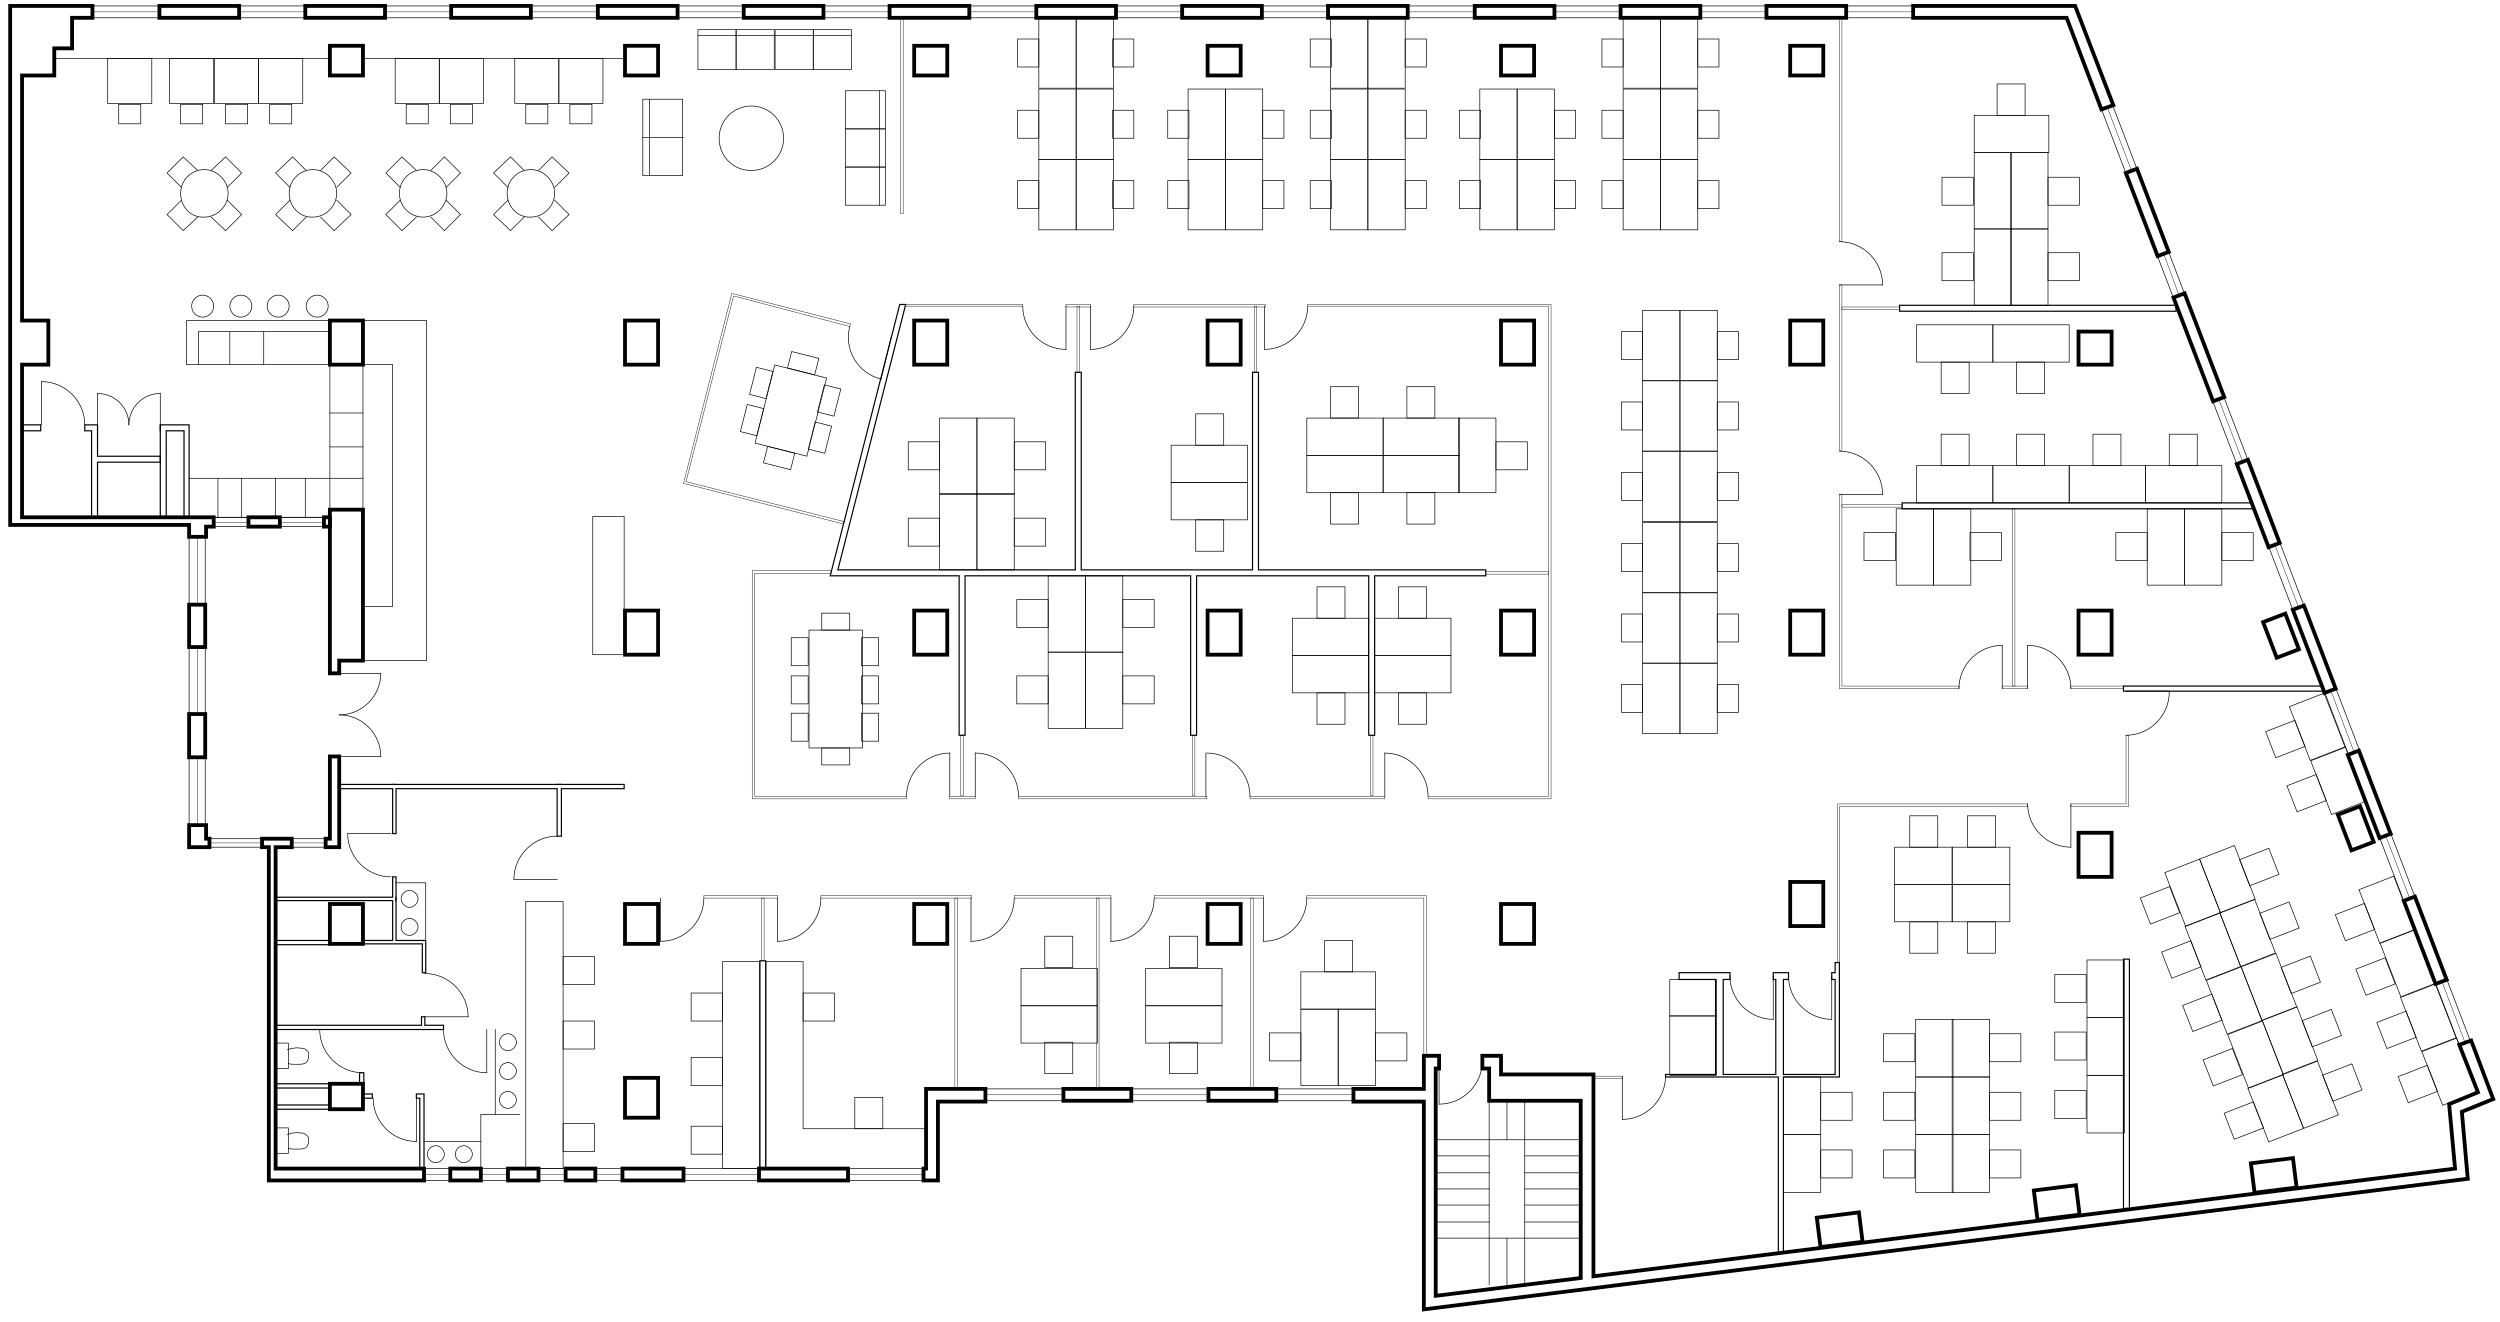 <?xml version="1.0" encoding="utf-8"?>
<!-- Generator: Adobe Illustrator 22.0.1, SVG Export Plug-In . SVG Version: 6.00 Build 0)  -->
<svg version="1.1" id="Calque_1" xmlns="http://www.w3.org/2000/svg" xmlns:xlink="http://www.w3.org/1999/xlink" x="0px" y="0px"
	 viewBox="0 0 294.8 155.9" style="enable-background:new 0 0 294.8 155.9;" xml:space="preserve">
<style type="text/css">
	.st0{display:none;}
	.st1{display:inline;}
	.st2{fill:none;}
	.st3{fill:none;stroke:#000000;stroke-width:5.000000e-02;stroke-linecap:square;stroke-miterlimit:10;}
	.st4{fill:none;stroke:#000000;stroke-width:8.000000e-02;stroke-linecap:square;stroke-miterlimit:10;}
	.st5{fill:none;stroke:#000000;stroke-width:0.14;stroke-linecap:square;stroke-miterlimit:10;}
	.st6{fill:none;stroke:#000000;stroke-width:0.45;stroke-linecap:square;stroke-miterlimit:10;}
</style>
<g id="Calque_1_1_">
</g>
<g id="INFOS_x24_A4" class="st0">
	<g id="POLYLINE_46914_" class="st1">
		<rect x="-154.4" y="-358.7" class="st2" width="595.3" height="841.9"/>
	</g>
</g>
<g id="PLAN_x24_FOND">
</g>
<g id="PLAN_x24_POINTILLE">
</g>
<g id="PLAN_x24_VITRAGE">
	<g id="POLYLINE_51638_">
		<rect x="127" y="36.1" class="st3" width="0.3" height="7.8"/>
	</g>
	<g id="POLYLINE_51637_">
		<rect x="147.9" y="36.1" class="st3" width="0.3" height="7.8"/>
	</g>
	<g id="POLYLINE_51636_">
		<rect x="175.2" y="67.4" class="st3" width="7.4" height="0.3"/>
	</g>
	<g id="POLYLINE_51635_">
		<rect x="161.6" y="86.7" class="st3" width="0.3" height="7.1"/>
	</g>
	<g id="POLYLINE_51634_">
		<rect x="140.6" y="86.7" class="st3" width="0.3" height="7.1"/>
	</g>
	<g id="POLYLINE_51633_">
		<rect x="113.3" y="86.7" class="st3" width="0.3" height="7.1"/>
	</g>
	<g id="POLYLINE_51632_">
		<rect x="112" y="93.9" class="st3" width="3" height="0.3"/>
	</g>
	<g id="POLYLINE_51631_">
		<polygon class="st3" points="98,67.6 89,67.6 89,93.9 106.9,93.9 106.9,94.2 88.7,94.2 88.7,67.3 98,67.3 		"/>
	</g>
	<g id="POLYLINE_51630_">
		<rect x="120.1" y="93.9" class="st3" width="22.2" height="0.3"/>
	</g>
	<g id="POLYLINE_51629_">
		<rect x="147.4" y="93.9" class="st3" width="15.9" height="0.3"/>
	</g>
	<g id="POLYLINE_51628_">
		<polygon class="st3" points="168.4,93.9 182.6,93.9 182.6,36.1 154.2,36.1 154.2,35.9 182.9,35.9 182.9,94.2 168.4,94.2 		"/>
	</g>
	<g id="POLYLINE_51627_">
		<rect x="133.7" y="35.9" class="st3" width="15.5" height="0.3"/>
	</g>
	<g id="POLYLINE_51626_">
		<rect x="125.7" y="35.9" class="st3" width="2.9" height="0.3"/>
	</g>
	<g id="POLYLINE_51625_">
		<polyline class="st3" points="106.8,35.9 120.6,35.9 120.6,36.1 106.8,36.1 		"/>
	</g>
	<g id="POLYLINE_51624_">
		<polygon class="st3" points="100.2,38.5 86.5,34.9 80.9,56.8 99.5,61.5 99.5,61.8 80.6,57 86.3,34.6 100.3,38.2 		"/>
	</g>
	<g id="POLYLINE_51623_">
		<rect x="147.5" y="105.9" class="st3" width="0.3" height="22.5"/>
	</g>
	<g id="POLYLINE_51622_">
		<rect x="129.3" y="105.9" class="st3" width="0.3" height="22.5"/>
	</g>
	<g id="POLYLINE_51621_">
		<rect x="112.6" y="105.9" class="st3" width="0.3" height="22.5"/>
	</g>
	<g id="POLYLINE_51620_">
		<rect x="89.8" y="105.9" class="st3" width="0.3" height="7.4"/>
	</g>
	<g id="POLYLINE_51619_">
		<rect x="83" y="105.6" class="st3" width="8.7" height="0.3"/>
	</g>
	<g id="POLYLINE_51618_">
		<rect x="96.8" y="105.6" class="st3" width="17.8" height="0.3"/>
	</g>
	<g id="POLYLINE_51617_">
		<rect x="119.6" y="105.6" class="st3" width="11.4" height="0.3"/>
	</g>
	<g id="POLYLINE_51616_">
		<rect x="136.1" y="105.6" class="st3" width="12.9" height="0.3"/>
	</g>
	<g id="POLYLINE_51615_">
		<polygon class="st3" points="167.9,124.5 167.9,105.9 154.1,105.9 154.1,105.6 168.2,105.6 168.2,124.5 		"/>
	</g>
	<g id="POLYLINE_51611_">
		<rect x="187.9" y="126.9" class="st3" width="3.4" height="0.3"/>
	</g>
	<g id="POLYLINE_51610_">
		<polygon class="st3" points="216.7,113.5 216.7,94.8 239.1,94.8 239.1,95.1 216.9,95.1 216.9,113.5 		"/>
	</g>
	<g id="POLYLINE_51609_">
		<polygon class="st3" points="244.2,94.8 250.7,94.8 250.7,86.7 251,86.7 251,95.1 244.2,95.1 		"/>
	</g>
	<g id="POLYLINE_51608_">
		<rect x="237.3" y="60" class="st3" width="0.3" height="20.9"/>
	</g>
	<g id="POLYLINE_51607_">
		<rect x="244.2" y="80.9" class="st3" width="6.2" height="0.3"/>
	</g>
	<g id="POLYLINE_51606_">
		<rect x="236.1" y="80.9" class="st3" width="3" height="0.3"/>
	</g>
	<g id="POLYLINE_51605_">
		<polygon class="st3" points="231,81.2 216.9,81.2 216.9,58.3 217.2,58.3 217.2,80.9 231,80.9 		"/>
	</g>
	<g id="POLYLINE_51604_">
		<rect x="217.2" y="59.5" class="st3" width="7.1" height="0.3"/>
	</g>
	<g id="POLYLINE_51603_">
		<rect x="217.2" y="36.2" class="st3" width="6.8" height="0.3"/>
	</g>
	<g id="POLYLINE_51602_">
		<rect x="216.9" y="33.6" class="st3" width="0.3" height="19.5"/>
	</g>
	<g id="POLYLINE_51601_">
		<rect x="216.9" y="2.1" class="st3" width="0.3" height="26.4"/>
	</g>
	<g id="POLYLINE_51600_">
		<rect x="106.2" y="2.1" class="st3" width="0.3" height="23.1"/>
	</g>
	<g id="POLYLINE_51599_">
		<line class="st3" x1="50" y1="138.5" x2="53.1" y2="138.5"/>
	</g>
	<g id="POLYLINE_51598_">
		<line class="st3" x1="56.7" y1="138.5" x2="59.9" y2="138.5"/>
	</g>
	<g id="POLYLINE_51597_">
		<line class="st3" x1="63.6" y1="138.5" x2="66.7" y2="138.5"/>
	</g>
	<g id="POLYLINE_51596_">
		<line class="st3" x1="70.2" y1="138.5" x2="73.4" y2="138.5"/>
	</g>
	<g id="POLYLINE_51595_">
		<line class="st3" x1="80.6" y1="138.5" x2="89.5" y2="138.5"/>
	</g>
	<g id="POLYLINE_51594_">
		<line class="st3" x1="99.9" y1="138.5" x2="108.9" y2="138.5"/>
	</g>
	<g id="POLYLINE_51593_">
		<line class="st3" x1="116.2" y1="129.1" x2="125.4" y2="129.1"/>
	</g>
	<g id="POLYLINE_51592_">
		<line class="st3" x1="133.4" y1="129.1" x2="142.5" y2="129.1"/>
	</g>
	<g id="POLYLINE_51591_">
		<line class="st3" x1="150.5" y1="129.1" x2="159.6" y2="129.1"/>
	</g>
	<g id="POLYLINE_51590_">
		<line class="st3" x1="290.7" y1="123" x2="287.9" y2="115.6"/>
	</g>
	<g id="POLYLINE_51589_">
		<line class="st3" x1="284.1" y1="105.8" x2="281.3" y2="98.5"/>
	</g>
	<g id="POLYLINE_51588_">
		<line class="st3" x1="277.6" y1="88.7" x2="274.8" y2="81.3"/>
	</g>
	<g id="POLYLINE_51587_">
		<line class="st3" x1="271" y1="71.5" x2="268.2" y2="64.1"/>
	</g>
	<g id="POLYLINE_51586_">
		<line class="st3" x1="264.4" y1="54.3" x2="261.6" y2="47"/>
	</g>
	<g id="POLYLINE_51585_">
		<line class="st3" x1="251.3" y1="20" x2="248.5" y2="12.7"/>
	</g>
	<g id="POLYLINE_51584_">
		<line class="st3" x1="256.9" y1="34.7" x2="255.1" y2="29.8"/>
	</g>
	<g id="POLYLINE_51583_">
		<line class="st3" x1="225.6" y1="1.4" x2="217.7" y2="1.4"/>
	</g>
	<g id="POLYLINE_51582_">
		<line class="st3" x1="208.3" y1="1.4" x2="200.5" y2="1.4"/>
	</g>
	<g id="POLYLINE_51581_">
		<line class="st3" x1="191.1" y1="1.4" x2="183.2" y2="1.4"/>
	</g>
	<g id="POLYLINE_51580_">
		<line class="st3" x1="173.9" y1="1.4" x2="166" y2="1.4"/>
	</g>
	<g id="POLYLINE_51579_">
		<line class="st3" x1="156.6" y1="1.4" x2="148.8" y2="1.4"/>
	</g>
	<g id="POLYLINE_51578_">
		<line class="st3" x1="139.4" y1="1.4" x2="131.5" y2="1.4"/>
	</g>
	<g id="POLYLINE_51577_">
		<line class="st3" x1="122.2" y1="1.4" x2="114.3" y2="1.4"/>
	</g>
	<g id="POLYLINE_51576_">
		<line class="st3" x1="104.9" y1="1.4" x2="97.1" y2="1.4"/>
	</g>
	<g id="POLYLINE_51575_">
		<line class="st3" x1="87.7" y1="1.4" x2="79.8" y2="1.4"/>
	</g>
	<g id="POLYLINE_51574_">
		<line class="st3" x1="70.5" y1="1.4" x2="62.6" y2="1.4"/>
	</g>
	<g id="POLYLINE_51573_">
		<line class="st3" x1="53.2" y1="1.4" x2="45.4" y2="1.4"/>
	</g>
	<g id="POLYLINE_51572_">
		<line class="st3" x1="36" y1="1.4" x2="28.1" y2="1.4"/>
	</g>
	<g id="POLYLINE_51571_">
		<line class="st3" x1="18.8" y1="1.4" x2="10.9" y2="1.4"/>
	</g>
	<g id="POLYLINE_51570_">
		<line class="st3" x1="38.2" y1="61.6" x2="33" y2="61.6"/>
	</g>
	<g id="POLYLINE_51569_">
		<line class="st3" x1="29.3" y1="61.6" x2="25.2" y2="61.6"/>
	</g>
	<g id="POLYLINE_51568_">
		<line class="st3" x1="23.3" y1="63.3" x2="23.3" y2="71.3"/>
	</g>
	<g id="POLYLINE_51567_">
		<line class="st3" x1="23.3" y1="76.3" x2="23.3" y2="84.2"/>
	</g>
	<g id="POLYLINE_51566_">
		<line class="st3" x1="23.3" y1="89.3" x2="23.3" y2="97.3"/>
	</g>
	<g id="POLYLINE_51542_">
		<line class="st3" x1="24.7" y1="99.4" x2="30.9" y2="99.4"/>
	</g>
	<g id="POLYLINE_51541_">
		<line class="st3" x1="34.4" y1="99.4" x2="38.4" y2="99.4"/>
	</g>
</g>
<g id="PLAN_x24_MOBILIER">
	<g id="POLYLINE_51062_">
		<rect x="99.7" y="10.7" class="st4" width="4.7" height="4.5"/>
	</g>
	<g id="POLYLINE_51061_">
		<polyline class="st4" points="109.2,133.1 94.7,133.1 94.7,113.4 90.3,113.4 90.3,137.8 94.7,137.8 		"/>
	</g>
	<g id="POLYLINE_51060_">
		<rect x="95.9" y="3.5" class="st4" width="4.5" height="4.7"/>
	</g>
	<g id="POLYLINE_51059_">
		<rect x="91.4" y="3.5" class="st4" width="4.5" height="4.7"/>
	</g>
	<g id="POLYLINE_51058_">
		<polyline class="st4" points="82.3,4.2 86.8,4.2 91.4,4.2 95.9,4.2 100.4,4.2 		"/>
	</g>
	<g id="POLYLINE_51057_">
		<rect x="86.8" y="3.5" class="st4" width="4.5" height="4.7"/>
	</g>
	<g id="POLYLINE_51056_">
		<rect x="82.3" y="3.5" class="st4" width="4.5" height="4.7"/>
	</g>
	<g id="POLYLINE_51055_">
		<rect x="99.7" y="19.7" class="st4" width="4.7" height="4.5"/>
	</g>
	<g id="POLYLINE_51054_">
		<polyline class="st4" points="103.7,10.7 103.7,15.2 103.7,19.7 103.7,24.2 		"/>
	</g>
	<g id="POLYLINE_51053_">
		<rect x="99.7" y="15.2" class="st4" width="4.7" height="4.5"/>
	</g>
	<g id="POLYLINE_51052_">
		<polyline class="st4" points="58.4,121.4 58.4,131.4 56.7,131.4 56.7,137.8 		"/>
	</g>
	<g id="POLYLINE_51051_">
		<polyline class="st4" points="22.3,56.4 38.9,56.4 42.8,56.4 		"/>
	</g>
	<g id="POLYLINE_51050_">
		<rect x="196.9" y="115.5" class="st4" width="5.5" height="4.3"/>
	</g>
	<g id="POLYLINE_51049_">
		<rect x="196.9" y="119.8" class="st4" width="5.5" height="7"/>
	</g>
	<g id="CIRCLE_1607_">
		<path class="st4" d="M21.3,22.8c0-1.6,1.3-2.8,2.8-2.8s2.8,1.3,2.8,2.8s-1.3,2.8-2.8,2.8C22.5,25.7,21.3,24.4,21.3,22.8L21.3,22.8
			z"/>
	</g>
	<g id="POLYLINE_51048_">
		<polyline class="st4" points="24.9,20.1 26.6,18.5 28.5,20.4 26.8,22.1 		"/>
	</g>
	<g id="POLYLINE_51047_">
		<polyline class="st4" points="23.3,20.1 21.6,18.5 19.7,20.4 21.4,22.1 		"/>
	</g>
	<g id="POLYLINE_51046_">
		<polyline class="st4" points="23.3,25.6 21.6,27.2 19.7,25.3 21.4,23.6 		"/>
	</g>
	<g id="POLYLINE_51045_">
		<polyline class="st4" points="24.9,25.6 26.6,27.2 28.5,25.3 26.8,23.6 		"/>
	</g>
	<g id="POLYLINE_51044_">
		<polyline class="st4" points="37.8,25.6 39.4,27.2 41.4,25.3 39.7,23.6 		"/>
	</g>
	<g id="POLYLINE_51043_">
		<polyline class="st4" points="36.1,25.6 34.5,27.2 32.5,25.3 34.2,23.6 		"/>
	</g>
	<g id="POLYLINE_51042_">
		<polyline class="st4" points="36.1,20.1 34.5,18.5 32.5,20.4 34.2,22.1 		"/>
	</g>
	<g id="POLYLINE_51041_">
		<polyline class="st4" points="37.8,20.1 39.4,18.5 41.4,20.4 39.7,22.1 		"/>
	</g>
	<g id="CIRCLE_1606_">
		<path class="st4" d="M34.1,22.8c0-1.6,1.3-2.8,2.8-2.8s2.8,1.3,2.8,2.8s-1.3,2.8-2.8,2.8C35.4,25.7,34.1,24.4,34.1,22.8L34.1,22.8
			z"/>
	</g>
	<g id="CIRCLE_1605_">
		<path class="st4" d="M47.1,22.8c0-1.6,1.3-2.8,2.8-2.8s2.8,1.3,2.8,2.8s-1.3,2.8-2.8,2.8S47.1,24.4,47.1,22.8L47.1,22.8z"/>
	</g>
	<g id="POLYLINE_51040_">
		<polyline class="st4" points="50.8,20.1 52.4,18.5 54.3,20.4 52.6,22.1 		"/>
	</g>
	<g id="POLYLINE_51039_">
		<polyline class="st4" points="49.1,20.1 47.4,18.5 45.5,20.4 47.2,22.1 		"/>
	</g>
	<g id="POLYLINE_51038_">
		<polyline class="st4" points="49.1,25.6 47.4,27.2 45.5,25.3 47.2,23.6 		"/>
	</g>
	<g id="POLYLINE_51037_">
		<polyline class="st4" points="50.8,25.6 52.4,27.2 54.3,25.3 52.6,23.6 		"/>
	</g>
	<g id="POLYLINE_51036_">
		<polyline class="st4" points="63.5,25.6 65.1,27.2 67.1,25.3 65.4,23.6 		"/>
	</g>
	<g id="POLYLINE_51035_">
		<polyline class="st4" points="61.8,25.6 60.2,27.2 58.2,25.3 59.9,23.6 		"/>
	</g>
	<g id="POLYLINE_51034_">
		<polyline class="st4" points="61.8,20.1 60.2,18.5 58.2,20.4 59.9,22.1 		"/>
	</g>
	<g id="POLYLINE_51033_">
		<polyline class="st4" points="63.5,20.1 65.1,18.5 67.1,20.4 65.4,22.1 		"/>
	</g>
	<g id="CIRCLE_1604_">
		<path class="st4" d="M59.8,22.8c0-1.6,1.3-2.8,2.8-2.8s2.8,1.3,2.8,2.8s-1.3,2.8-2.8,2.8C61.1,25.7,59.8,24.4,59.8,22.8L59.8,22.8
			z"/>
	</g>
	<g id="POLYLINE_51032_">
		<line class="st4" x1="6.4" y1="6.9" x2="38.9" y2="6.9"/>
	</g>
	<g id="POLYLINE_51031_">
		<line class="st4" x1="42.8" y1="6.9" x2="73.7" y2="6.9"/>
	</g>
	<g id="POLYLINE_51030_">
		<rect x="12.7" y="6.9" class="st4" width="5.2" height="5.3"/>
	</g>
	<g id="POLYLINE_51029_">
		<rect x="14" y="12.3" class="st4" width="2.6" height="2.3"/>
	</g>
	<g id="POLYLINE_51028_">
		<rect x="21.3" y="12.3" class="st4" width="2.6" height="2.3"/>
	</g>
	<g id="POLYLINE_51027_">
		<rect x="20" y="6.9" class="st4" width="5.2" height="5.3"/>
	</g>
	<g id="POLYLINE_51026_">
		<rect x="25.3" y="6.9" class="st4" width="5.2" height="5.3"/>
	</g>
	<g id="POLYLINE_51025_">
		<rect x="26.6" y="12.3" class="st4" width="2.6" height="2.3"/>
	</g>
	<g id="POLYLINE_51024_">
		<rect x="30.5" y="6.9" class="st4" width="5.2" height="5.3"/>
	</g>
	<g id="POLYLINE_51023_">
		<rect x="31.8" y="12.3" class="st4" width="2.6" height="2.3"/>
	</g>
	<g id="POLYLINE_51022_">
		<rect x="53.1" y="12.3" class="st4" width="2.6" height="2.3"/>
	</g>
	<g id="POLYLINE_51021_">
		<rect x="51.8" y="6.9" class="st4" width="5.2" height="5.3"/>
	</g>
	<g id="POLYLINE_51020_">
		<rect x="47.9" y="12.3" class="st4" width="2.6" height="2.3"/>
	</g>
	<g id="POLYLINE_51019_">
		<rect x="46.6" y="6.9" class="st4" width="5.2" height="5.3"/>
	</g>
	<g id="POLYLINE_51018_">
		<rect x="60.7" y="6.9" class="st4" width="5.2" height="5.3"/>
	</g>
	<g id="POLYLINE_51017_">
		<rect x="62" y="12.3" class="st4" width="2.6" height="2.3"/>
	</g>
	<g id="POLYLINE_51016_">
		<rect x="65.9" y="6.9" class="st4" width="5.2" height="5.3"/>
	</g>
	<g id="POLYLINE_51015_">
		<rect x="67.2" y="12.3" class="st4" width="2.6" height="2.3"/>
	</g>
	<g id="POLYLINE_51014_">
		<rect x="22" y="37.8" class="st4" width="16.9" height="5.2"/>
	</g>
	<g id="POLYLINE_51012_">
		<rect x="38.9" y="43" class="st4" width="3.9" height="17"/>
	</g>
	<g id="POLYLINE_51011_">
		<polyline class="st4" points="23.4,43 23.4,39.1 38.9,39.1 		"/>
	</g>
	<g id="POLYLINE_51010_">
		<line class="st4" x1="27.1" y1="39.1" x2="27.1" y2="43"/>
	</g>
	<g id="POLYLINE_51009_">
		<line class="st4" x1="31.1" y1="39.1" x2="31.1" y2="43"/>
	</g>
	<g id="POLYLINE_51008_">
		<line class="st4" x1="38.9" y1="48.7" x2="42.8" y2="48.7"/>
	</g>
	<g id="POLYLINE_51007_">
		<line class="st4" x1="38.9" y1="52.7" x2="42.8" y2="52.7"/>
	</g>
	<g id="POLYLINE_50926_">
		<line class="st4" x1="25.2" y1="61" x2="29.3" y2="61"/>
	</g>
	<g id="POLYLINE_50925_">
		<line class="st4" x1="33" y1="61" x2="38.2" y2="61"/>
	</g>
	<g id="POLYLINE_50924_">
		<line class="st4" x1="28.5" y1="61" x2="28.5" y2="56.4"/>
	</g>
	<g id="POLYLINE_50923_">
		<line class="st4" x1="32.5" y1="56.4" x2="32.5" y2="61"/>
	</g>
	<g id="POLYLINE_50922_">
		<line class="st4" x1="25.7" y1="56.4" x2="25.7" y2="61"/>
	</g>
	<g id="POLYLINE_50921_">
		<line class="st4" x1="36" y1="56.4" x2="36" y2="61"/>
	</g>
	<g id="POLYLINE_50920_">
		<polyline class="st4" points="42.8,43 46.3,43 46.3,71.5 42.8,71.5 		"/>
	</g>
	<g id="POLYLINE_50919_">
		<polyline class="st4" points="42.8,37.8 50.3,37.8 50.3,77.9 42.8,77.9 		"/>
	</g>
	<g id="POLYLINE_50918_">
		<rect x="69.9" y="60.9" class="st4" width="3.7" height="16.3"/>
	</g>
	<g id="POLYLINE_50917_">
		<polyline class="st4" points="50.2,110.9 50.2,104.1 46.7,104.1 		"/>
	</g>
	<g id="POLYLINE_50916_">
		<line class="st4" x1="58.4" y1="131.4" x2="61.3" y2="131.4"/>
	</g>
	<g id="POLYLINE_50915_">
		<line class="st4" x1="56.7" y1="134.6" x2="50" y2="134.6"/>
	</g>
	<g id="CIRCLE_1603_">
		<path class="st4" d="M50.4,136.1c0-0.6,0.5-1,1-1s1,0.5,1,1s-0.5,1-1,1S50.4,136.7,50.4,136.1L50.4,136.1z"/>
	</g>
	<g id="CIRCLE_1602_">
		<path class="st4" d="M53.7,136.1c0-0.6,0.5-1,1-1s1,0.5,1,1s-0.5,1-1,1S53.7,136.7,53.7,136.1L53.7,136.1z"/>
	</g>
	<g id="CIRCLE_1601_">
		<path class="st4" d="M58.9,129.7c0-0.6,0.5-1,1-1s1,0.5,1,1s-0.5,1-1,1S58.9,130.3,58.9,129.7L58.9,129.7z"/>
	</g>
	<g id="CIRCLE_1600_">
		<path class="st4" d="M58.9,126.3c0-0.6,0.5-1,1-1s1,0.5,1,1s-0.5,1-1,1S58.9,126.9,58.9,126.3L58.9,126.3z"/>
	</g>
	<g id="CIRCLE_1599_">
		<path class="st4" d="M58.9,122.9c0-0.6,0.5-1,1-1s1,0.5,1,1s-0.5,1-1,1S58.9,123.5,58.9,122.9L58.9,122.9z"/>
	</g>
	<g id="CIRCLE_1598_">
		<path class="st4" d="M47.3,109.3c0-0.6,0.5-1,1-1s1,0.5,1,1s-0.5,1-1,1S47.3,109.9,47.3,109.3L47.3,109.3z"/>
	</g>
	<g id="CIRCLE_1597_">
		<path class="st4" d="M47.3,106c0-0.6,0.5-1,1-1s1,0.5,1,1s-0.5,1-1,1S47.3,106.5,47.3,106L47.3,106z"/>
	</g>
	<g id="CIRCLE_1596_">
		<path class="st4" d="M22.6,36.1c0-0.7,0.6-1.3,1.3-1.3s1.3,0.6,1.3,1.3s-0.6,1.3-1.3,1.3S22.6,36.8,22.6,36.1L22.6,36.1z"/>
	</g>
	<g id="CIRCLE_1595_">
		<path class="st4" d="M27.1,36.1c0-0.7,0.6-1.3,1.3-1.3s1.3,0.6,1.3,1.3s-0.6,1.3-1.3,1.3S27.1,36.8,27.1,36.1L27.1,36.1z"/>
	</g>
	<g id="CIRCLE_1594_">
		<path class="st4" d="M31.5,36.1c0-0.7,0.6-1.3,1.3-1.3s1.3,0.6,1.3,1.3s-0.6,1.3-1.3,1.3S31.5,36.8,31.5,36.1L31.5,36.1z"/>
	</g>
	<g id="CIRCLE_1593_">
		<path class="st4" d="M36.1,36.1c0-0.7,0.6-1.3,1.3-1.3s1.3,0.6,1.3,1.3s-0.6,1.3-1.3,1.3S36.1,36.8,36.1,36.1L36.1,36.1z"/>
	</g>
	<g id="POLYLINE_50914_">
		<rect x="75.8" y="11.7" class="st4" width="4.7" height="9"/>
	</g>
	<g id="POLYLINE_50913_">
		<line class="st4" x1="76.6" y1="20.7" x2="76.6" y2="11.7"/>
	</g>
	<g id="POLYLINE_50912_">
		<line class="st4" x1="75.8" y1="16.2" x2="80.6" y2="16.2"/>
	</g>
	<g id="CIRCLE_1592_">
		<path class="st4" d="M84.8,16.3c0-2.1,1.7-3.8,3.8-3.8c2.1,0,3.8,1.7,3.8,3.8c0,2.1-1.7,3.8-3.8,3.8
			C86.4,20.1,84.8,18.4,84.8,16.3L84.8,16.3z"/>
	</g>
	<g id="POLYLINE_50911_">
		
			<rect x="88.4" y="45.3" transform="matrix(0.245 -0.97 0.97 0.245 23.436 126.901)" class="st4" width="9.5" height="6.3"/>
	</g>
	<g id="POLYLINE_50910_">
		<rect x="93.6" y="41.2" transform="matrix(0.245 -0.97 0.97 0.245 29.968 124.094)" class="st4" width="2" height="3.3"/>
	</g>
	<g id="POLYLINE_50776_">
		<rect x="90.8" y="52.4" transform="matrix(0.245 -0.97 0.97 0.245 16.953 129.818)" class="st4" width="2" height="3.3"/>
	</g>
	<g id="POLYLINE_50775_">
		<rect x="96.1" y="46.2" transform="matrix(0.245 -0.97 0.97 0.245 28.04 130.481)" class="st4" width="3.3" height="2"/>
	</g>
	<g id="POLYLINE_50774_">
		<rect x="95" y="50.6" transform="matrix(0.245 -0.97 0.97 0.245 22.956 132.717)" class="st4" width="3.3" height="2"/>
	</g>
	<g id="POLYLINE_50773_">
		<rect x="101.6" y="79.7" class="st4" width="2" height="3.3"/>
	</g>
	<g id="POLYLINE_50772_">
		<rect x="101.6" y="75.2" class="st4" width="2" height="3.3"/>
	</g>
	<g id="POLYLINE_50771_">
		<rect x="96.9" y="72.3" class="st4" width="3.3" height="2"/>
	</g>
	<g id="POLYLINE_50770_">
		<rect x="93.3" y="79.7" class="st4" width="2" height="3.3"/>
	</g>
	<g id="POLYLINE_50769_">
		<rect x="93.3" y="75.2" class="st4" width="2" height="3.3"/>
	</g>
	<g id="POLYLINE_50768_">
		<rect x="88.1" y="44.2" transform="matrix(0.245 -0.97 0.97 0.245 23.931 121.142)" class="st4" width="3.3" height="2"/>
	</g>
	<g id="POLYLINE_47853_">
		<rect x="87" y="48.6" transform="matrix(0.245 -0.97 0.97 0.245 18.848 123.378)" class="st4" width="3.3" height="2"/>
	</g>
	<g id="POLYLINE_47852_">
		<rect x="95.4" y="74.3" class="st4" width="6.3" height="13.9"/>
	</g>
	<g id="POLYLINE_47851_">
		<rect x="96.9" y="88.2" class="st4" width="3.3" height="2"/>
	</g>
	<g id="POLYLINE_47850_">
		<rect x="93.3" y="84.1" class="st4" width="2" height="3.3"/>
	</g>
	<g id="POLYLINE_47849_">
		<rect x="101.6" y="84.1" class="st4" width="2" height="3.3"/>
	</g>
	<g id="POLYLINE_47848_">
		<rect x="122.5" y="2.1" class="st4" width="4.4" height="8.3"/>
	</g>
	<g id="POLYLINE_47847_">
		<rect x="110.8" y="58.2" class="st4" width="4.4" height="9"/>
	</g>
	<g id="POLYLINE_47846_">
		<rect x="107.1" y="61.1" class="st4" width="3.7" height="3.3"/>
	</g>
	<g id="POLYLINE_47845_">
		<rect x="107.1" y="52.1" class="st4" width="3.7" height="3.3"/>
	</g>
	<g id="POLYLINE_47844_">
		<rect x="110.8" y="49.3" class="st4" width="4.4" height="9"/>
	</g>
	<g id="POLYLINE_47843_">
		<rect x="115.2" y="49.3" class="st4" width="4.4" height="9"/>
	</g>
	<g id="POLYLINE_47842_">
		<rect x="119.6" y="52.1" class="st4" width="3.7" height="3.3"/>
	</g>
	<g id="POLYLINE_47841_">
		<rect x="119.6" y="61.1" class="st4" width="3.7" height="3.3"/>
	</g>
	<g id="POLYLINE_47840_">
		<rect x="115.2" y="58.2" class="st4" width="4.4" height="9"/>
	</g>
	<g id="POLYLINE_47839_">
		<rect x="138.1" y="52.5" class="st4" width="9" height="4.4"/>
	</g>
	<g id="POLYLINE_47838_">
		<rect x="141" y="48.8" class="st4" width="3.3" height="3.7"/>
	</g>
	<g id="POLYLINE_47837_">
		<rect x="141" y="61.3" class="st4" width="3.3" height="3.7"/>
	</g>
	<g id="POLYLINE_47836_">
		<rect x="138.1" y="56.9" class="st4" width="9" height="4.4"/>
	</g>
	<g id="POLYLINE_47835_">
		<rect x="128" y="76.9" class="st4" width="4.4" height="9"/>
	</g>
	<g id="POLYLINE_47834_">
		<rect x="132.4" y="79.7" class="st4" width="3.7" height="3.3"/>
	</g>
	<g id="POLYLINE_47833_">
		<rect x="132.4" y="70.7" class="st4" width="3.7" height="3.3"/>
	</g>
	<g id="POLYLINE_47832_">
		<rect x="128" y="67.9" class="st4" width="4.4" height="9"/>
	</g>
	<g id="POLYLINE_47831_">
		<rect x="123.6" y="67.9" class="st4" width="4.4" height="9"/>
	</g>
	<g id="POLYLINE_47830_">
		<rect x="119.9" y="70.7" class="st4" width="3.7" height="3.3"/>
	</g>
	<g id="POLYLINE_47829_">
		<rect x="119.9" y="79.7" class="st4" width="3.7" height="3.3"/>
	</g>
	<g id="POLYLINE_47828_">
		<rect x="123.6" y="76.9" class="st4" width="4.4" height="9"/>
	</g>
	<g id="POLYLINE_47827_">
		<rect x="152.4" y="72.9" class="st4" width="9" height="4.4"/>
	</g>
	<g id="POLYLINE_47826_">
		<rect x="155.3" y="69.2" class="st4" width="3.3" height="3.7"/>
	</g>
	<g id="POLYLINE_47825_">
		<rect x="155.3" y="81.7" class="st4" width="3.3" height="3.7"/>
	</g>
	<g id="POLYLINE_47824_">
		<rect x="152.4" y="77.3" class="st4" width="9" height="4.4"/>
	</g>
	<g id="POLYLINE_47823_">
		<rect x="162.1" y="77.3" class="st4" width="9" height="4.4"/>
	</g>
	<g id="POLYLINE_47822_">
		<rect x="164.9" y="81.7" class="st4" width="3.3" height="3.7"/>
	</g>
	<g id="POLYLINE_47821_">
		<rect x="164.9" y="69.2" class="st4" width="3.3" height="3.7"/>
	</g>
	<g id="POLYLINE_47820_">
		<rect x="162.1" y="72.9" class="st4" width="9" height="4.4"/>
	</g>
	<g id="POLYLINE_47819_">
		<rect x="120.4" y="118.6" class="st4" width="9" height="4.4"/>
	</g>
	<g id="POLYLINE_47818_">
		<rect x="123.2" y="122.9" class="st4" width="3.3" height="3.7"/>
	</g>
	<g id="POLYLINE_47817_">
		<rect x="123.2" y="110.4" class="st4" width="3.3" height="3.7"/>
	</g>
	<g id="POLYLINE_47816_">
		<rect x="120.4" y="114.2" class="st4" width="9" height="4.4"/>
	</g>
	<g id="POLYLINE_47815_">
		<rect x="135.1" y="118.6" class="st4" width="9" height="4.4"/>
	</g>
	<g id="POLYLINE_47814_">
		<rect x="137.9" y="122.9" class="st4" width="3.3" height="3.7"/>
	</g>
	<g id="POLYLINE_47813_">
		<rect x="137.9" y="110.4" class="st4" width="3.3" height="3.7"/>
	</g>
	<g id="POLYLINE_47812_">
		<rect x="135.1" y="114.2" class="st4" width="9" height="4.4"/>
	</g>
	<g id="POLYLINE_47811_">
		<rect x="153.4" y="119" class="st4" width="4.4" height="9"/>
	</g>
	<g id="POLYLINE_47810_">
		<rect x="149.7" y="121.8" class="st4" width="3.7" height="3.3"/>
	</g>
	<g id="POLYLINE_47809_">
		<rect x="162.2" y="121.8" class="st4" width="3.7" height="3.3"/>
	</g>
	<g id="POLYLINE_47808_">
		<rect x="157.8" y="119" class="st4" width="4.4" height="9"/>
	</g>
	<g id="POLYLINE_47807_">
		<rect x="156.2" y="110.9" class="st4" width="3.3" height="3.7"/>
	</g>
	<g id="POLYLINE_47806_">
		<rect x="153.4" y="114.6" class="st4" width="8.8" height="4.4"/>
	</g>
	<g id="POLYLINE_47805_">
		<rect x="228" y="60" class="st4" width="4.4" height="9"/>
	</g>
	<g id="POLYLINE_47804_">
		<rect x="232.3" y="62.8" class="st4" width="3.7" height="3.3"/>
	</g>
	<g id="POLYLINE_47803_">
		<rect x="219.8" y="62.8" class="st4" width="3.7" height="3.3"/>
	</g>
	<g id="POLYLINE_47802_">
		<rect x="223.6" y="60" class="st4" width="4.4" height="9"/>
	</g>
	<g id="POLYLINE_47801_">
		<rect x="253.2" y="60" class="st4" width="4.4" height="9"/>
	</g>
	<g id="POLYLINE_47800_">
		<rect x="249.5" y="62.8" class="st4" width="3.7" height="3.3"/>
	</g>
	<g id="POLYLINE_47799_">
		<rect x="262" y="62.8" class="st4" width="3.7" height="3.3"/>
	</g>
	<g id="POLYLINE_47798_">
		<rect x="257.6" y="60" class="st4" width="4.4" height="9"/>
	</g>
	<g id="POLYLINE_47797_">
		<rect x="226" y="54.9" class="st4" width="9" height="4.4"/>
	</g>
	<g id="POLYLINE_47796_">
		<rect x="228.9" y="51.2" class="st4" width="3.3" height="3.7"/>
	</g>
	<g id="POLYLINE_47795_">
		<rect x="237.8" y="51.2" class="st4" width="3.3" height="3.7"/>
	</g>
	<g id="POLYLINE_47794_">
		<rect x="235" y="54.9" class="st4" width="9" height="4.4"/>
	</g>
	<g id="POLYLINE_47793_">
		<rect x="253" y="54.9" class="st4" width="9" height="4.4"/>
	</g>
	<g id="POLYLINE_47792_">
		<rect x="255.8" y="51.2" class="st4" width="3.3" height="3.7"/>
	</g>
	<g id="POLYLINE_47791_">
		<rect x="246.8" y="51.2" class="st4" width="3.3" height="3.7"/>
	</g>
	<g id="POLYLINE_47790_">
		<rect x="244" y="54.9" class="st4" width="9" height="4.4"/>
	</g>
	<g id="POLYLINE_47789_">
		<rect x="235" y="38.3" class="st4" width="9" height="4.4"/>
	</g>
	<g id="POLYLINE_47788_">
		<rect x="237.8" y="42.7" class="st4" width="3.3" height="3.7"/>
	</g>
	<g id="POLYLINE_47787_">
		<rect x="228.9" y="42.7" class="st4" width="3.3" height="3.7"/>
	</g>
	<g id="POLYLINE_47786_">
		<rect x="226" y="38.3" class="st4" width="9" height="4.4"/>
	</g>
	<g id="POLYLINE_47785_">
		<rect x="154.1" y="53.7" class="st4" width="9" height="4.4"/>
	</g>
	<g id="POLYLINE_47784_">
		<rect x="156.9" y="58.1" class="st4" width="3.3" height="3.7"/>
	</g>
	<g id="POLYLINE_47783_">
		<rect x="165.9" y="58.1" class="st4" width="3.3" height="3.7"/>
	</g>
	<g id="POLYLINE_47782_">
		<rect x="163.1" y="53.7" class="st4" width="9" height="4.4"/>
	</g>
	<g id="POLYLINE_47781_">
		<rect x="163.1" y="49.3" class="st4" width="9" height="4.4"/>
	</g>
	<g id="POLYLINE_47780_">
		<rect x="165.9" y="45.6" class="st4" width="3.3" height="3.7"/>
	</g>
	<g id="POLYLINE_47779_">
		<rect x="156.9" y="45.6" class="st4" width="3.3" height="3.7"/>
	</g>
	<g id="POLYLINE_47778_">
		<rect x="154.1" y="49.3" class="st4" width="9" height="4.4"/>
	</g>
	<g id="POLYLINE_47777_">
		<rect x="176.4" y="52.1" class="st4" width="3.7" height="3.3"/>
	</g>
	<g id="POLYLINE_47776_">
		<rect x="172" y="49.3" class="st4" width="4.4" height="8.8"/>
	</g>
	<g id="POLYLINE_47775_">
		<rect x="237.1" y="27" class="st4" width="4.4" height="9"/>
	</g>
	<g id="POLYLINE_47774_">
		<rect x="241.5" y="29.8" class="st4" width="3.7" height="3.3"/>
	</g>
	<g id="POLYLINE_47773_">
		<rect x="241.5" y="20.9" class="st4" width="3.7" height="3.3"/>
	</g>
	<g id="POLYLINE_47772_">
		<rect x="237.1" y="18" class="st4" width="4.4" height="9"/>
	</g>
	<g id="POLYLINE_47771_">
		<rect x="232.8" y="18" class="st4" width="4.4" height="9"/>
	</g>
	<g id="POLYLINE_47770_">
		<rect x="229" y="20.9" class="st4" width="3.7" height="3.3"/>
	</g>
	<g id="POLYLINE_47769_">
		<rect x="229" y="29.8" class="st4" width="3.7" height="3.3"/>
	</g>
	<g id="POLYLINE_47768_">
		<rect x="232.8" y="27" class="st4" width="4.4" height="9"/>
	</g>
	<g id="POLYLINE_47767_">
		<rect x="235.5" y="9.9" class="st4" width="3.3" height="3.7"/>
	</g>
	<g id="POLYLINE_47766_">
		<rect x="232.8" y="13.6" class="st4" width="8.8" height="4.4"/>
	</g>
	<g id="POLYLINE_47765_">
		<rect x="120" y="4.6" class="st4" width="2.5" height="3.3"/>
	</g>
	<g id="POLYLINE_47764_">
		<rect x="120" y="13" class="st4" width="2.5" height="3.3"/>
	</g>
	<g id="POLYLINE_47763_">
		<rect x="122.5" y="10.5" class="st4" width="4.4" height="8.3"/>
	</g>
	<g id="POLYLINE_47762_">
		<rect x="120" y="21.3" class="st4" width="2.5" height="3.3"/>
	</g>
	<g id="POLYLINE_47761_">
		<rect x="122.5" y="18.8" class="st4" width="4.4" height="8.3"/>
	</g>
	<g id="POLYLINE_47760_">
		<rect x="126.9" y="18.8" class="st4" width="4.4" height="8.3"/>
	</g>
	<g id="POLYLINE_47759_">
		<rect x="131.2" y="21.3" class="st4" width="2.5" height="3.3"/>
	</g>
	<g id="POLYLINE_47758_">
		<rect x="126.9" y="10.5" class="st4" width="4.4" height="8.3"/>
	</g>
	<g id="POLYLINE_47757_">
		<rect x="131.2" y="13" class="st4" width="2.5" height="3.3"/>
	</g>
	<g id="POLYLINE_47756_">
		<rect x="131.2" y="4.6" class="st4" width="2.5" height="3.3"/>
	</g>
	<g id="POLYLINE_47755_">
		<rect x="126.9" y="2.1" class="st4" width="4.4" height="8.3"/>
	</g>
	<g id="POLYLINE_47754_">
		<rect x="161.3" y="2.1" class="st4" width="4.4" height="8.3"/>
	</g>
	<g id="POLYLINE_47753_">
		<rect x="165.7" y="4.6" class="st4" width="2.5" height="3.3"/>
	</g>
	<g id="POLYLINE_47752_">
		<rect x="165.7" y="13" class="st4" width="2.5" height="3.3"/>
	</g>
	<g id="POLYLINE_47751_">
		<rect x="161.3" y="10.5" class="st4" width="4.4" height="8.3"/>
	</g>
	<g id="POLYLINE_47750_">
		<rect x="165.7" y="21.3" class="st4" width="2.5" height="3.3"/>
	</g>
	<g id="POLYLINE_47749_">
		<rect x="161.3" y="18.8" class="st4" width="4.4" height="8.3"/>
	</g>
	<g id="POLYLINE_47748_">
		<rect x="156.9" y="18.8" class="st4" width="4.4" height="8.3"/>
	</g>
	<g id="POLYLINE_47747_">
		<rect x="154.5" y="21.3" class="st4" width="2.5" height="3.3"/>
	</g>
	<g id="POLYLINE_47746_">
		<rect x="156.9" y="10.5" class="st4" width="4.4" height="8.3"/>
	</g>
	<g id="POLYLINE_47745_">
		<rect x="154.5" y="13" class="st4" width="2.5" height="3.3"/>
	</g>
	<g id="POLYLINE_47744_">
		<rect x="154.5" y="4.6" class="st4" width="2.5" height="3.3"/>
	</g>
	<g id="POLYLINE_47743_">
		<rect x="156.9" y="2.1" class="st4" width="4.4" height="8.3"/>
	</g>
	<g id="POLYLINE_47742_">
		<rect x="195.8" y="2.1" class="st4" width="4.4" height="8.3"/>
	</g>
	<g id="POLYLINE_47741_">
		<rect x="200.2" y="4.6" class="st4" width="2.5" height="3.3"/>
	</g>
	<g id="POLYLINE_47740_">
		<rect x="200.2" y="13" class="st4" width="2.5" height="3.3"/>
	</g>
	<g id="POLYLINE_47739_">
		<rect x="195.8" y="10.5" class="st4" width="4.4" height="8.3"/>
	</g>
	<g id="POLYLINE_47738_">
		<rect x="200.2" y="21.3" class="st4" width="2.5" height="3.3"/>
	</g>
	<g id="POLYLINE_47737_">
		<rect x="195.8" y="18.8" class="st4" width="4.4" height="8.3"/>
	</g>
	<g id="POLYLINE_47736_">
		<rect x="191.4" y="18.8" class="st4" width="4.4" height="8.3"/>
	</g>
	<g id="POLYLINE_47735_">
		<rect x="188.9" y="21.3" class="st4" width="2.5" height="3.3"/>
	</g>
	<g id="POLYLINE_47734_">
		<rect x="191.4" y="10.5" class="st4" width="4.4" height="8.3"/>
	</g>
	<g id="POLYLINE_47733_">
		<rect x="188.9" y="13" class="st4" width="2.5" height="3.3"/>
	</g>
	<g id="POLYLINE_47732_">
		<rect x="188.9" y="4.6" class="st4" width="2.5" height="3.3"/>
	</g>
	<g id="POLYLINE_47731_">
		<rect x="191.4" y="2.1" class="st4" width="4.4" height="8.3"/>
	</g>
	<g id="POLYLINE_47730_">
		<rect x="172.1" y="13" class="st4" width="2.5" height="3.3"/>
	</g>
	<g id="POLYLINE_47729_">
		<rect x="174.5" y="10.5" class="st4" width="4.4" height="8.3"/>
	</g>
	<g id="POLYLINE_47728_">
		<rect x="172.1" y="21.3" class="st4" width="2.5" height="3.3"/>
	</g>
	<g id="POLYLINE_47727_">
		<rect x="174.5" y="18.8" class="st4" width="4.4" height="8.3"/>
	</g>
	<g id="POLYLINE_47726_">
		<rect x="178.9" y="18.8" class="st4" width="4.4" height="8.3"/>
	</g>
	<g id="POLYLINE_47725_">
		<rect x="183.3" y="21.3" class="st4" width="2.5" height="3.3"/>
	</g>
	<g id="POLYLINE_47724_">
		<rect x="178.9" y="10.5" class="st4" width="4.4" height="8.3"/>
	</g>
	<g id="POLYLINE_47723_">
		<rect x="183.3" y="13" class="st4" width="2.5" height="3.3"/>
	</g>
	<g id="POLYLINE_47722_">
		<rect x="148.9" y="13" class="st4" width="2.5" height="3.3"/>
	</g>
	<g id="POLYLINE_47721_">
		<rect x="144.5" y="10.5" class="st4" width="4.4" height="8.3"/>
	</g>
	<g id="POLYLINE_47720_">
		<rect x="148.9" y="21.3" class="st4" width="2.5" height="3.3"/>
	</g>
	<g id="POLYLINE_47719_">
		<rect x="144.5" y="18.8" class="st4" width="4.4" height="8.3"/>
	</g>
	<g id="POLYLINE_47718_">
		<rect x="140.1" y="18.8" class="st4" width="4.4" height="8.3"/>
	</g>
	<g id="POLYLINE_47717_">
		<rect x="137.7" y="21.3" class="st4" width="2.5" height="3.3"/>
	</g>
	<g id="POLYLINE_47716_">
		<rect x="140.1" y="10.5" class="st4" width="4.4" height="8.3"/>
	</g>
	<g id="POLYLINE_47715_">
		<rect x="137.7" y="13" class="st4" width="2.5" height="3.3"/>
	</g>
	<g id="POLYLINE_47714_">
		<rect x="198.1" y="36.6" class="st4" width="4.4" height="8.3"/>
	</g>
	<g id="POLYLINE_47713_">
		<rect x="202.5" y="39.1" class="st4" width="2.5" height="3.3"/>
	</g>
	<g id="POLYLINE_47712_">
		<rect x="202.5" y="47.4" class="st4" width="2.5" height="3.3"/>
	</g>
	<g id="POLYLINE_47711_">
		<rect x="198.1" y="44.9" class="st4" width="4.4" height="8.3"/>
	</g>
	<g id="POLYLINE_47710_">
		<rect x="202.5" y="55.7" class="st4" width="2.5" height="3.3"/>
	</g>
	<g id="POLYLINE_47709_">
		<rect x="198.1" y="53.2" class="st4" width="4.4" height="8.3"/>
	</g>
	<g id="POLYLINE_47708_">
		<rect x="193.7" y="53.2" class="st4" width="4.4" height="8.3"/>
	</g>
	<g id="POLYLINE_47707_">
		<rect x="191.2" y="55.7" class="st4" width="2.5" height="3.3"/>
	</g>
	<g id="POLYLINE_47706_">
		<rect x="193.7" y="44.9" class="st4" width="4.4" height="8.3"/>
	</g>
	<g id="POLYLINE_47705_">
		<rect x="191.2" y="47.4" class="st4" width="2.5" height="3.3"/>
	</g>
	<g id="POLYLINE_47704_">
		<rect x="191.2" y="39.1" class="st4" width="2.5" height="3.3"/>
	</g>
	<g id="POLYLINE_47703_">
		<rect x="193.7" y="36.6" class="st4" width="4.4" height="8.3"/>
	</g>
	<g id="POLYLINE_47702_">
		<rect x="193.7" y="61.6" class="st4" width="4.4" height="8.3"/>
	</g>
	<g id="POLYLINE_47701_">
		<rect x="191.2" y="64.1" class="st4" width="2.5" height="3.3"/>
	</g>
	<g id="POLYLINE_47700_">
		<rect x="191.2" y="72.4" class="st4" width="2.5" height="3.3"/>
	</g>
	<g id="POLYLINE_47699_">
		<rect x="193.7" y="69.9" class="st4" width="4.4" height="8.3"/>
	</g>
	<g id="POLYLINE_47698_">
		<rect x="191.2" y="80.7" class="st4" width="2.5" height="3.3"/>
	</g>
	<g id="POLYLINE_47697_">
		<rect x="193.7" y="78.2" class="st4" width="4.4" height="8.3"/>
	</g>
	<g id="POLYLINE_47696_">
		<rect x="198.1" y="78.2" class="st4" width="4.4" height="8.3"/>
	</g>
	<g id="POLYLINE_47695_">
		<rect x="202.5" y="80.7" class="st4" width="2.5" height="3.3"/>
	</g>
	<g id="POLYLINE_47694_">
		<rect x="198.1" y="69.9" class="st4" width="4.4" height="8.3"/>
	</g>
	<g id="POLYLINE_47693_">
		<rect x="202.5" y="72.4" class="st4" width="2.5" height="3.3"/>
	</g>
	<g id="POLYLINE_47692_">
		<rect x="202.5" y="64.1" class="st4" width="2.5" height="3.3"/>
	</g>
	<g id="POLYLINE_47691_">
		<rect x="198.1" y="61.6" class="st4" width="4.4" height="8.3"/>
	</g>
	<g id="POLYLINE_47690_">
		<rect x="225.2" y="96.2" class="st4" width="3.3" height="3.7"/>
	</g>
	<g id="POLYLINE_47689_">
		<rect x="223.4" y="99.9" class="st4" width="6.8" height="4.4"/>
	</g>
	<g id="POLYLINE_47688_">
		<rect x="230.2" y="99.9" class="st4" width="6.8" height="4.4"/>
	</g>
	<g id="POLYLINE_47687_">
		<rect x="232" y="96.2" class="st4" width="3.3" height="3.7"/>
	</g>
	<g id="POLYLINE_47686_">
		<rect x="232" y="108.7" class="st4" width="3.3" height="3.7"/>
	</g>
	<g id="POLYLINE_47685_">
		<rect x="230.2" y="104.3" class="st4" width="6.8" height="4.4"/>
	</g>
	<g id="POLYLINE_47684_">
		<rect x="223.4" y="104.3" class="st4" width="6.8" height="4.4"/>
	</g>
	<g id="POLYLINE_47683_">
		<rect x="225.2" y="108.7" class="st4" width="3.3" height="3.7"/>
	</g>
	<g id="POLYLINE_47682_">
		<rect x="222.1" y="121.9" class="st4" width="3.7" height="3.3"/>
	</g>
	<g id="POLYLINE_47681_">
		<rect x="225.9" y="120.2" class="st4" width="4.4" height="6.8"/>
	</g>
	<g id="POLYLINE_47680_">
		<rect x="234.6" y="128.8" class="st4" width="3.7" height="3.3"/>
	</g>
	<g id="POLYLINE_47679_">
		<rect x="230.2" y="127" class="st4" width="4.4" height="6.8"/>
	</g>
	<g id="POLYLINE_47678_">
		<rect x="230.2" y="120.2" class="st4" width="4.4" height="6.8"/>
	</g>
	<g id="POLYLINE_47677_">
		<rect x="234.6" y="121.9" class="st4" width="3.7" height="3.3"/>
	</g>
	<g id="POLYLINE_47676_">
		<rect x="230.2" y="133.8" class="st4" width="4.4" height="6.8"/>
	</g>
	<g id="POLYLINE_47675_">
		<rect x="234.6" y="135.6" class="st4" width="3.7" height="3.3"/>
	</g>
	<g id="POLYLINE_47674_">
		<rect x="210.3" y="127" class="st4" width="4.4" height="6.8"/>
	</g>
	<g id="POLYLINE_47673_">
		<rect x="214.7" y="128.8" class="st4" width="3.7" height="3.3"/>
	</g>
	<g id="POLYLINE_47672_">
		<rect x="214.7" y="135.6" class="st4" width="3.7" height="3.3"/>
	</g>
	<g id="POLYLINE_47671_">
		<rect x="210.3" y="133.8" class="st4" width="4.4" height="6.8"/>
	</g>
	<g id="POLYLINE_47670_">
		<rect x="246.1" y="113.2" class="st4" width="4.4" height="6.8"/>
	</g>
	<g id="POLYLINE_47669_">
		<rect x="242.3" y="114.9" class="st4" width="3.7" height="3.3"/>
	</g>
	<g id="POLYLINE_47668_">
		<rect x="242.3" y="121.7" class="st4" width="3.7" height="3.3"/>
	</g>
	<g id="POLYLINE_47667_">
		<rect x="246.1" y="120" class="st4" width="4.4" height="6.8"/>
	</g>
	<g id="POLYLINE_47666_">
		<rect x="246.1" y="126.8" class="st4" width="4.4" height="6.8"/>
	</g>
	<g id="POLYLINE_47665_">
		<rect x="242.3" y="128.6" class="st4" width="3.7" height="3.3"/>
	</g>
	<g id="POLYLINE_47664_">
		<rect x="222.1" y="135.6" class="st4" width="3.7" height="3.3"/>
	</g>
	<g id="POLYLINE_47663_">
		<rect x="225.9" y="133.8" class="st4" width="4.4" height="6.8"/>
	</g>
	<g id="POLYLINE_47662_">
		<rect x="225.9" y="127" class="st4" width="4.4" height="6.8"/>
	</g>
	<g id="POLYLINE_47661_">
		<rect x="222.1" y="128.8" class="st4" width="3.7" height="3.3"/>
	</g>
	<g id="POLYLINE_47660_">
		
			<rect x="252.9" y="105.2" transform="matrix(0.932 -0.362 0.362 0.932 -21.4 99.392)" class="st4" width="3.7" height="3.3"/>
	</g>
	<g id="POLYLINE_47659_">
		
			<rect x="256.4" y="102" transform="matrix(0.932 -0.362 0.362 0.932 -20.616 100.653)" class="st4" width="4.4" height="6.8"/>
	</g>
	<g id="POLYLINE_47658_">
		
			<rect x="267" y="107" transform="matrix(0.932 -0.362 0.362 0.932 -21.108 104.626)" class="st4" width="3.7" height="3.3"/>
	</g>
	<g id="POLYLINE_47657_">
		
			<rect x="262.9" y="106.7" transform="matrix(0.932 -0.362 0.362 0.932 -21.886 103.353)" class="st4" width="4.4" height="6.8"/>
	</g>
	<g id="POLYLINE_47656_">
		
			<rect x="260.5" y="100.4" transform="matrix(0.932 -0.362 0.362 0.932 -19.753 102.029)" class="st4" width="4.4" height="6.8"/>
	</g>
	<g id="POLYLINE_47655_">
		
			<rect x="264.6" y="100.7" transform="matrix(0.932 -0.362 0.362 0.932 -18.974 103.303)" class="st4" width="3.7" height="3.3"/>
	</g>
	<g id="POLYLINE_47654_">
		
			<rect x="265.4" y="113.1" transform="matrix(0.932 -0.362 0.362 0.932 -24.019 104.675)" class="st4" width="4.4" height="6.8"/>
	</g>
	<g id="POLYLINE_47653_">
		
			<rect x="269.5" y="113.4" transform="matrix(0.932 -0.362 0.362 0.932 -23.241 105.949)" class="st4" width="3.7" height="3.3"/>
	</g>
	<g id="POLYLINE_47652_">
		
			<rect x="257.9" y="117.9" transform="matrix(0.932 -0.362 0.362 0.932 -25.666 102.038)" class="st4" width="3.7" height="3.3"/>
	</g>
	<g id="POLYLINE_47651_">
		
			<rect x="261.3" y="114.7" transform="matrix(0.932 -0.362 0.362 0.932 -24.882 103.298)" class="st4" width="4.4" height="6.8"/>
	</g>
	<g id="POLYLINE_47650_">
		
			<rect x="258.8" y="108.3" transform="matrix(0.932 -0.362 0.362 0.932 -22.749 101.975)" class="st4" width="4.4" height="6.8"/>
	</g>
	<g id="POLYLINE_47649_">
		
			<rect x="255.4" y="111.6" transform="matrix(0.932 -0.362 0.362 0.932 -23.533 100.715)" class="st4" width="3.7" height="3.3"/>
	</g>
	<g id="POLYLINE_47648_">
		
			<rect x="260.3" y="124.3" transform="matrix(0.932 -0.362 0.362 0.932 -27.8 103.361)" class="st4" width="3.7" height="3.3"/>
	</g>
	<g id="POLYLINE_47647_">
		
			<rect x="263.8" y="121.1" transform="matrix(0.932 -0.362 0.362 0.932 -27.015 104.621)" class="st4" width="4.4" height="6.8"/>
	</g>
	<g id="POLYLINE_47646_">
		
			<rect x="266.2" y="127.4" transform="matrix(0.932 -0.362 0.362 0.932 -29.149 105.944)" class="st4" width="4.4" height="6.8"/>
	</g>
	<g id="POLYLINE_47645_">
		
			<rect x="262.8" y="130.6" transform="matrix(0.932 -0.362 0.362 0.932 -29.933 104.683)" class="st4" width="3.7" height="3.3"/>
	</g>
	<g id="POLYLINE_47644_">
		
			<rect x="274.4" y="126.1" transform="matrix(0.932 -0.362 0.362 0.932 -27.507 108.595)" class="st4" width="3.7" height="3.3"/>
	</g>
	<g id="POLYLINE_47643_">
		
			<rect x="270.3" y="125.8" transform="matrix(0.932 -0.362 0.362 0.932 -28.286 107.322)" class="st4" width="4.4" height="6.8"/>
	</g>
	<g id="POLYLINE_47642_">
		
			<rect x="267.9" y="119.4" transform="matrix(0.932 -0.362 0.362 0.932 -26.152 105.999)" class="st4" width="4.4" height="6.8"/>
	</g>
	<g id="POLYLINE_47641_">
		
			<rect x="272" y="119.7" transform="matrix(0.932 -0.362 0.362 0.932 -25.374 107.272)" class="st4" width="3.7" height="3.3"/>
	</g>
	<g id="POLYLINE_47640_">
		
			<rect x="283.3" y="126.3" transform="matrix(0.932 -0.362 0.362 0.932 -26.968 111.798)" class="st4" width="3.7" height="3.3"/>
	</g>
	<g id="POLYLINE_47639_">
		
			<rect x="286.7" y="123.1" transform="matrix(0.932 -0.362 0.362 0.932 -26.184 113.058)" class="st4" width="4.4" height="6.8"/>
	</g>
	<g id="POLYLINE_47638_">
		
			<rect x="284.2" y="116.7" transform="matrix(0.932 -0.362 0.362 0.932 -24.051 111.736)" class="st4" width="4.4" height="6.8"/>
	</g>
	<g id="POLYLINE_47637_">
		
			<rect x="280.8" y="119.9" transform="matrix(0.932 -0.362 0.362 0.932 -24.835 110.475)" class="st4" width="3.7" height="3.3"/>
	</g>
	<g id="POLYLINE_47636_">
		
			<rect x="275.9" y="107.2" transform="matrix(0.932 -0.362 0.362 0.932 -20.569 107.829)" class="st4" width="3.7" height="3.3"/>
	</g>
	<g id="POLYLINE_47635_">
		
			<rect x="279.3" y="104" transform="matrix(0.932 -0.362 0.362 0.932 -19.785 109.09)" class="st4" width="4.4" height="6.8"/>
	</g>
	<g id="POLYLINE_47634_">
		
			<rect x="281.8" y="110.3" transform="matrix(0.932 -0.362 0.362 0.932 -21.918 110.413)" class="st4" width="4.4" height="6.8"/>
	</g>
	<g id="POLYLINE_47633_">
		
			<rect x="278.3" y="113.6" transform="matrix(0.932 -0.362 0.362 0.932 -22.702 109.152)" class="st4" width="3.7" height="3.3"/>
	</g>
	<g id="POLYLINE_47632_">
		
			<rect x="270.2" y="92" transform="matrix(0.932 -0.362 0.362 0.932 -15.453 104.729)" class="st4" width="3.7" height="3.3"/>
	</g>
	<g id="POLYLINE_47631_">
		
			<rect x="273.6" y="88.8" transform="matrix(0.932 -0.362 0.362 0.932 -14.668 105.99)" class="st4" width="4.4" height="6.8"/>
	</g>
	<g id="POLYLINE_47630_">
		
			<rect x="271.1" y="82.4" transform="matrix(0.932 -0.362 0.362 0.932 -12.535 104.667)" class="st4" width="4.4" height="6.8"/>
	</g>
	<g id="POLYLINE_47629_">
		
			<rect x="267.7" y="85.6" transform="matrix(0.932 -0.362 0.362 0.932 -13.319 103.406)" class="st4" width="3.7" height="3.3"/>
	</g>
	<g id="POLYLINE_47628_">
		<rect x="62" y="106.3" class="st4" width="4.4" height="31.5"/>
	</g>
	<g id="POLYLINE_47627_">
		<rect x="66.4" y="112.8" class="st4" width="3.7" height="3.3"/>
	</g>
	<g id="POLYLINE_47626_">
		<rect x="66.4" y="120.4" class="st4" width="3.7" height="3.3"/>
	</g>
	<g id="POLYLINE_47625_">
		<rect x="66.4" y="132.5" class="st4" width="3.7" height="3.3"/>
	</g>
	<g id="POLYLINE_47624_">
		<rect x="85.2" y="113.4" class="st4" width="4.4" height="24.4"/>
	</g>
	<g id="POLYLINE_47623_">
		<rect x="81.5" y="117.1" class="st4" width="3.7" height="3.3"/>
	</g>
	<g id="POLYLINE_47622_">
		<rect x="81.5" y="124.7" class="st4" width="3.7" height="3.3"/>
	</g>
	<g id="POLYLINE_47621_">
		<rect x="81.5" y="132.8" class="st4" width="3.7" height="3.3"/>
	</g>
	<g id="POLYLINE_47620_">
		<rect x="94.7" y="117.1" class="st4" width="3.7" height="3.3"/>
	</g>
	<g id="POLYLINE_47619_">
		<rect x="100.8" y="129.4" class="st4" width="3.3" height="3.7"/>
	</g>
	<g id="SPLINE_1447_">
		<path class="st4" d="M34,135.4c0.2,0.1,0.5,0.1,0.7,0.1c0.2,0,0.4,0,0.5,0c0.2,0,0.5,0,0.7-0.1c0.1,0,0.2-0.1,0.3-0.2
			c0.1-0.2,0.2-0.4,0.2-0.6c0-0.1,0-0.2,0-0.3c0-0.2-0.1-0.3-0.2-0.4c-0.2-0.2-0.4-0.3-0.7-0.3c-0.3,0-0.5-0.1-0.8,0
			c-0.2,0-0.4,0-0.5,0.1c-0.1,0-0.2,0-0.3,0.1"/>
	</g>
	<g id="POLYLINE_47618_">
		<rect x="32.5" y="133" class="st4" width="1.5" height="3"/>
	</g>
	<g id="SPLINE_1446_">
		<path class="st4" d="M34,125.4c0.2,0.1,0.5,0.1,0.7,0.1c0.2,0,0.4,0,0.5,0c0.2,0,0.5,0,0.7-0.1c0.1,0,0.2-0.1,0.3-0.2
			c0.1-0.2,0.2-0.4,0.2-0.6c0-0.1,0-0.2,0-0.3c0-0.2-0.1-0.3-0.2-0.4c-0.2-0.2-0.4-0.3-0.7-0.3c-0.3,0-0.5-0.1-0.8,0
			c-0.2,0-0.4,0-0.5,0.1c-0.1,0-0.2,0-0.3,0.1"/>
	</g>
	<g id="POLYLINE_47617_">
		<rect x="32.5" y="123" class="st4" width="1.5" height="3"/>
	</g>
</g>
<g id="PLAN_x24_DETAIL">
	<g id="POLYLINE_47521_">
		<line class="st4" x1="40" y1="79.4" x2="44.9" y2="79.4"/>
	</g>
	<g id="ARC_3937_">
		<path class="st4" d="M40,84.3c2.7,0,4.9-2.2,4.9-4.9"/>
	</g>
	<g id="ARC_3863_">
		<path class="st4" d="M44.9,89.2c0-2.7-2.2-4.9-4.9-4.9"/>
	</g>
	<g id="POLYLINE_47520_">
		<line class="st4" x1="44.9" y1="89.2" x2="40" y2="89.2"/>
	</g>
	<g id="POLYLINE_47519_">
		<line class="st4" x1="11.5" y1="50.1" x2="11.5" y2="46.4"/>
	</g>
	<g id="ARC_3862_">
		<path class="st4" d="M15.2,50.1c0-2.1-1.7-3.7-3.7-3.7"/>
	</g>
	<g id="ARC_3861_">
		<path class="st4" d="M18.9,46.4c-2.1,0-3.7,1.7-3.7,3.7"/>
	</g>
	<g id="POLYLINE_47518_">
		<line class="st4" x1="18.9" y1="46.4" x2="18.9" y2="50.1"/>
	</g>
	<g id="POLYLINE_47517_">
		<line class="st4" x1="216" y1="115.1" x2="216" y2="120.2"/>
	</g>
	<g id="ARC_3860_">
		<path class="st4" d="M210.9,115.1c0,2.8,2.3,5.1,5.1,5.1"/>
	</g>
	<g id="POLYLINE_47516_">
		<line class="st4" x1="209.1" y1="115.1" x2="209.1" y2="120.2"/>
	</g>
	<g id="ARC_3859_">
		<path class="st4" d="M204,115.1c0,2.8,2.3,5.1,5.1,5.1"/>
	</g>
	<g id="POLYLINE_47515_">
		<line class="st4" x1="216.9" y1="33.6" x2="222" y2="33.6"/>
	</g>
	<g id="ARC_3858_">
		<path class="st4" d="M222,33.6c0-2.8-2.3-5.1-5.1-5.1"/>
	</g>
	<g id="POLYLINE_47316_">
		<rect x="33" y="61" class="st4" width="5.2" height="1.1"/>
	</g>
	<g id="POLYLINE_47315_">
		<rect x="25.2" y="61" class="st4" width="4.1" height="1.1"/>
	</g>
	<g id="POLYLINE_47314_">
		<rect x="22.3" y="63.3" class="st4" width="1.9" height="7.9"/>
	</g>
	<g id="POLYLINE_47313_">
		<rect x="22.3" y="76.3" class="st4" width="1.9" height="7.9"/>
	</g>
	<g id="POLYLINE_47312_">
		<rect x="22.3" y="89.3" class="st4" width="1.9" height="7.9"/>
	</g>
	<g id="POLYLINE_47311_">
		<rect x="24.7" y="98.9" class="st4" width="6.3" height="1"/>
	</g>
	<g id="POLYLINE_47310_">
		<rect x="34.4" y="98.9" class="st4" width="4" height="1"/>
	</g>
	<g id="POLYLINE_47280_">
		<rect x="50" y="137.8" class="st4" width="3.2" height="1.4"/>
	</g>
	<g id="POLYLINE_47279_">
		<rect x="56.7" y="137.8" class="st4" width="3.2" height="1.4"/>
	</g>
	<g id="POLYLINE_47278_">
		<rect x="63.6" y="137.8" class="st4" width="3.2" height="1.4"/>
	</g>
	<g id="POLYLINE_47277_">
		<rect x="70.2" y="137.8" class="st4" width="3.2" height="1.4"/>
	</g>
	<g id="POLYLINE_47276_">
		<rect x="80.6" y="137.8" class="st4" width="8.8" height="1.4"/>
	</g>
	<g id="POLYLINE_47275_">
		<rect x="99.9" y="137.8" class="st4" width="9" height="1.4"/>
	</g>
	<g id="POLYLINE_47274_">
		<rect x="116.2" y="128.4" class="st4" width="9.1" height="1.4"/>
	</g>
	<g id="POLYLINE_47261_">
		<rect x="133.4" y="128.4" class="st4" width="9.1" height="1.4"/>
	</g>
	<g id="POLYLINE_47260_">
		<rect x="150.5" y="128.4" class="st4" width="9.1" height="1.4"/>
	</g>
	<g id="POLYLINE_47220_">
		
			<rect x="288.6" y="115.3" transform="matrix(0.934 -0.357 0.357 0.934 -23.516 111.269)" class="st4" width="1.4" height="7.9"/>
	</g>
	<g id="POLYLINE_47219_">
		<rect x="282" y="98.2" transform="matrix(0.934 -0.357 0.357 0.934 -17.818 107.79)" class="st4" width="1.4" height="7.9"/>
	</g>
	<g id="POLYLINE_47218_">
		<rect x="275.5" y="81" transform="matrix(0.934 -0.357 0.357 0.934 -12.12 104.31)" class="st4" width="1.4" height="7.9"/>
	</g>
	<g id="POLYLINE_47217_">
		
			<rect x="268.9" y="63.9" transform="matrix(0.934 -0.357 0.357 0.934 -6.422 100.831)" class="st4" width="1.4" height="7.9"/>
	</g>
	<g id="POLYLINE_47216_">
		<rect x="262.3" y="46.7" transform="matrix(0.934 -0.357 0.357 0.934 -0.724 97.351)" class="st4" width="1.4" height="7.9"/>
	</g>
	<g id="POLYLINE_47214_">
		<rect x="255.3" y="29.7" transform="matrix(0.934 -0.357 0.357 0.934 5.368 93.632)" class="st4" width="1.4" height="5.3"/>
	</g>
	<g id="POLYLINE_47213_">
		<rect x="249.2" y="12.4" transform="matrix(0.934 -0.357 0.357 0.934 10.672 90.391)" class="st4" width="1.4" height="7.9"/>
	</g>
	<g id="POLYLINE_47212_">
		<rect x="217.7" y="0.7" class="st4" width="7.9" height="1.4"/>
	</g>
	<g id="POLYLINE_47211_">
		<rect x="200.5" y="0.7" class="st4" width="7.9" height="1.4"/>
	</g>
	<g id="POLYLINE_47210_">
		<rect x="183.2" y="0.7" class="st4" width="7.9" height="1.4"/>
	</g>
	<g id="POLYLINE_47209_">
		<rect x="166" y="0.7" class="st4" width="7.9" height="1.4"/>
	</g>
	<g id="POLYLINE_47208_">
		<rect x="148.8" y="0.7" class="st4" width="7.9" height="1.4"/>
	</g>
	<g id="POLYLINE_47207_">
		<rect x="131.5" y="0.7" class="st4" width="7.9" height="1.4"/>
	</g>
	<g id="POLYLINE_47206_">
		<rect x="114.3" y="0.7" class="st4" width="7.9" height="1.4"/>
	</g>
	<g id="POLYLINE_47205_">
		<rect x="97.1" y="0.7" class="st4" width="7.9" height="1.4"/>
	</g>
	<g id="POLYLINE_47204_">
		<rect x="79.8" y="0.7" class="st4" width="7.9" height="1.4"/>
	</g>
	<g id="POLYLINE_47203_">
		<rect x="62.6" y="0.7" class="st4" width="7.9" height="1.4"/>
	</g>
	<g id="POLYLINE_47202_">
		<rect x="45.4" y="0.7" class="st4" width="7.9" height="1.4"/>
	</g>
	<g id="POLYLINE_47201_">
		<rect x="28.1" y="0.7" class="st4" width="7.9" height="1.4"/>
	</g>
	<g id="POLYLINE_47200_">
		<rect x="10.9" y="0.7" class="st4" width="7.9" height="1.4"/>
	</g>
	<g id="POLYLINE_47199_">
		<line class="st4" x1="163.3" y1="93.9" x2="163.3" y2="88.8"/>
	</g>
	<g id="ARC_3857_">
		<path class="st4" d="M168.4,93.9c0-2.8-2.3-5.1-5.1-5.1"/>
	</g>
	<g id="POLYLINE_47198_">
		<line class="st4" x1="142.2" y1="93.9" x2="142.2" y2="88.8"/>
	</g>
	<g id="ARC_3856_">
		<path class="st4" d="M147.4,93.9c0-2.8-2.3-5.1-5.1-5.1"/>
	</g>
	<g id="POLYLINE_47197_">
		<line class="st4" x1="115" y1="93.9" x2="115" y2="88.8"/>
	</g>
	<g id="ARC_3855_">
		<path class="st4" d="M120.1,93.9c0-2.8-2.3-5.1-5.1-5.1"/>
	</g>
	<g id="POLYLINE_47196_">
		<line class="st4" x1="112" y1="93.9" x2="112" y2="88.8"/>
	</g>
	<g id="ARC_3854_">
		<path class="st4" d="M112,88.8c-2.8,0-5.1,2.3-5.1,5.1"/>
	</g>
	<g id="POLYLINE_47195_">
		<line class="st4" x1="4.9" y1="50.1" x2="4.9" y2="45"/>
	</g>
	<g id="ARC_3853_">
		<path class="st4" d="M10,50.1c0-2.8-2.3-5.1-5.1-5.1"/>
	</g>
	<g id="POLYLINE_47194_">
		<line class="st4" x1="105.1" y1="39.7" x2="103.9" y2="44.7"/>
	</g>
	<g id="ARC_3852_">
		<path class="st4" d="M100.2,38.5c-0.7,2.7,0.9,5.5,3.7,6.2"/>
	</g>
	<g id="POLYLINE_47193_">
		<line class="st4" x1="125.7" y1="36.1" x2="125.7" y2="41.2"/>
	</g>
	<g id="ARC_3851_">
		<path class="st4" d="M120.6,36.1c0,2.8,2.3,5.1,5.1,5.1"/>
	</g>
	<g id="POLYLINE_47192_">
		<line class="st4" x1="128.6" y1="36.1" x2="128.6" y2="41.2"/>
	</g>
	<g id="ARC_3850_">
		<path class="st4" d="M128.6,41.2c2.8,0,5.1-2.3,5.1-5.1"/>
	</g>
	<g id="POLYLINE_47191_">
		<line class="st4" x1="149.1" y1="36.1" x2="149.1" y2="41.2"/>
	</g>
	<g id="ARC_3849_">
		<path class="st4" d="M149.1,41.2c2.8,0,5.1-2.3,5.1-5.1"/>
	</g>
	<g id="POLYLINE_47190_">
		<line class="st4" x1="216.9" y1="58.3" x2="222" y2="58.3"/>
	</g>
	<g id="ARC_3848_">
		<path class="st4" d="M222,58.3c0-2.8-2.3-5.1-5.1-5.1"/>
	</g>
	<g id="POLYLINE_47189_">
		<line class="st4" x1="236.1" y1="81.2" x2="236.1" y2="76.1"/>
	</g>
	<g id="ARC_3847_">
		<path class="st4" d="M236.1,76.1c-2.8,0-5.1,2.3-5.1,5.1"/>
	</g>
	<g id="POLYLINE_47188_">
		<line class="st4" x1="239.1" y1="81.2" x2="239.1" y2="76.1"/>
	</g>
	<g id="ARC_3846_">
		<path class="st4" d="M244.2,81.2c0-2.8-2.3-5.1-5.1-5.1"/>
	</g>
	<g id="POLYLINE_47187_">
		<line class="st4" x1="250.7" y1="81.5" x2="255.8" y2="81.5"/>
	</g>
	<g id="ARC_3845_">
		<path class="st4" d="M250.7,86.7c2.8,0,5.1-2.3,5.1-5.1"/>
	</g>
	<g id="POLYLINE_47186_">
		<line class="st4" x1="244.2" y1="94.8" x2="244.2" y2="99.9"/>
	</g>
	<g id="ARC_3844_">
		<path class="st4" d="M239.1,94.8c0,2.8,2.3,5.1,5.1,5.1"/>
	</g>
	<g id="POLYLINE_47185_">
		<line class="st4" x1="191.3" y1="126.9" x2="191.3" y2="132"/>
	</g>
	<g id="ARC_3843_">
		<path class="st4" d="M191.3,132c2.8,0,5.1-2.3,5.1-5.1"/>
	</g>
	<g id="POLYLINE_47184_">
		<line class="st4" x1="149" y1="105.9" x2="149" y2="111"/>
	</g>
	<g id="ARC_3842_">
		<path class="st4" d="M149,111c2.8,0,5.1-2.3,5.1-5.1"/>
	</g>
	<g id="POLYLINE_47183_">
		<line class="st4" x1="131" y1="105.9" x2="131" y2="111"/>
	</g>
	<g id="ARC_3841_">
		<path class="st4" d="M131,111c2.8,0,5.1-2.3,5.1-5.1"/>
	</g>
	<g id="POLYLINE_47182_">
		<line class="st4" x1="114.5" y1="105.9" x2="114.5" y2="111"/>
	</g>
	<g id="ARC_3840_">
		<path class="st4" d="M114.5,111c2.8,0,5.1-2.3,5.1-5.1"/>
	</g>
	<g id="POLYLINE_47181_">
		<line class="st4" x1="91.7" y1="105.9" x2="91.7" y2="111"/>
	</g>
	<g id="ARC_3821_">
		<path class="st4" d="M91.7,111c2.8,0,5.1-2.3,5.1-5.1"/>
	</g>
	<g id="POLYLINE_47180_">
		<line class="st4" x1="77.9" y1="105.9" x2="77.9" y2="111"/>
	</g>
	<g id="ARC_3820_">
		<path class="st4" d="M77.9,111c2.8,0,5.1-2.3,5.1-5.1"/>
	</g>
	<g id="POLYLINE_47179_">
		<line class="st4" x1="50.1" y1="119.9" x2="55.2" y2="119.9"/>
	</g>
	<g id="ARC_3819_">
		<path class="st4" d="M55.2,119.9c0-2.8-2.3-5.1-5.1-5.1"/>
	</g>
	<g id="POLYLINE_47178_">
		<line class="st4" x1="65.7" y1="103.7" x2="60.6" y2="103.7"/>
	</g>
	<g id="ARC_3818_">
		<path class="st4" d="M65.7,98.6c-2.8,0-5.1,2.3-5.1,5.1"/>
	</g>
	<g id="POLYLINE_47177_">
		<line class="st4" x1="57.4" y1="121.4" x2="57.4" y2="126.5"/>
	</g>
	<g id="ARC_3817_">
		<path class="st4" d="M52.3,121.4c0,2.8,2.3,5.1,5.1,5.1"/>
	</g>
	<g id="POLYLINE_47176_">
		<line class="st4" x1="49.1" y1="129.5" x2="49.1" y2="134.6"/>
	</g>
	<g id="ARC_3816_">
		<path class="st4" d="M44,129.5c0,2.8,2.3,5.1,5.1,5.1"/>
	</g>
	<g id="POLYLINE_47175_">
		<line class="st4" x1="46.1" y1="98.3" x2="41" y2="98.3"/>
	</g>
	<g id="ARC_3815_">
		<path class="st4" d="M41,98.3c0,2.8,2.3,5.1,5.1,5.1"/>
	</g>
	<g id="POLYLINE_47174_">
		<line class="st4" x1="42.8" y1="121.4" x2="37.7" y2="121.4"/>
	</g>
	<g id="ARC_3814_">
		<path class="st4" d="M37.7,121.4c0,2.8,2.3,5.1,5.1,5.1"/>
	</g>
	<g id="POLYLINE_47173_">
		<line class="st4" x1="169.3" y1="134.4" x2="186.4" y2="134.4"/>
	</g>
	<g id="POLYLINE_47172_">
		<line class="st4" x1="169.3" y1="146" x2="186.4" y2="146"/>
	</g>
	<g id="POLYLINE_47171_">
		<line class="st4" x1="179.8" y1="151.5" x2="179.8" y2="129.8"/>
	</g>
	<g id="POLYLINE_47170_">
		<line class="st4" x1="175.6" y1="151.5" x2="175.6" y2="129.8"/>
	</g>
	<g id="POLYLINE_47169_">
		<line class="st4" x1="169.3" y1="136.3" x2="175.6" y2="136.3"/>
	</g>
	<g id="POLYLINE_47168_">
		<line class="st4" x1="179.8" y1="136.3" x2="186.4" y2="136.3"/>
	</g>
	<g id="POLYLINE_47167_">
		<line class="st4" x1="169.3" y1="138.3" x2="175.6" y2="138.3"/>
	</g>
	<g id="POLYLINE_47166_">
		<line class="st4" x1="179.8" y1="138.3" x2="186.4" y2="138.3"/>
	</g>
	<g id="POLYLINE_47165_">
		<line class="st4" x1="169.3" y1="140.2" x2="175.6" y2="140.2"/>
	</g>
	<g id="POLYLINE_47164_">
		<line class="st4" x1="179.8" y1="140.2" x2="186.4" y2="140.2"/>
	</g>
	<g id="POLYLINE_47163_">
		<line class="st4" x1="169.3" y1="142.1" x2="175.6" y2="142.1"/>
	</g>
	<g id="POLYLINE_47162_">
		<line class="st4" x1="179.8" y1="142.1" x2="186.4" y2="142.1"/>
	</g>
	<g id="POLYLINE_47161_">
		<line class="st4" x1="169.3" y1="144.1" x2="175.6" y2="144.1"/>
	</g>
	<g id="POLYLINE_47160_">
		<line class="st4" x1="179.8" y1="144.1" x2="186.4" y2="144.1"/>
	</g>
	<g id="POLYLINE_47159_">
		<line class="st4" x1="177.7" y1="151.5" x2="177.7" y2="146"/>
	</g>
	<g id="POLYLINE_47158_">
		<line class="st4" x1="177.7" y1="134.4" x2="177.7" y2="129.8"/>
	</g>
	<g id="POLYLINE_47157_">
		<line class="st4" x1="169.7" y1="125.1" x2="169.7" y2="130.2"/>
	</g>
	<g id="ARC_3807_">
		<path class="st4" d="M169.7,130.2c2.8,0,5.1-2.3,5.1-5.1"/>
	</g>
</g>
<g id="PLAN_x24_CLOISON_TRANSLUCIDE">
</g>
<g id="PLAN_x24_CLOISON_1.3">
	<g id="POLYLINE_51470_">
		<polyline class="st5" points="274.1,81.5 250.4,81.5 250.4,80.9 273.8,80.9 		"/>
	</g>
	<g id="POLYLINE_51469_">
		<rect x="224" y="36" class="st5" width="32.6" height="0.7"/>
	</g>
	<g id="POLYLINE_51468_">
		<rect x="224.3" y="59.3" class="st5" width="41.3" height="0.7"/>
	</g>
	<g id="POLYLINE_51467_">
		<rect x="250.4" y="113.1" class="st5" width="0.7" height="29.4"/>
	</g>
	<g id="POLYLINE_51466_">
		<rect x="89.6" y="113.3" class="st5" width="0.7" height="24.5"/>
	</g>
	<g id="POLYLINE_51465_">
		<rect x="42.8" y="129" class="st5" width="1.1" height="0.5"/>
	</g>
	<g id="POLYLINE_51464_">
		<polygon class="st5" points="50,137.8 50,129 49.1,129 49.1,129.5 49.5,129.5 49.5,137.8 		"/>
	</g>
	<g id="POLYLINE_51463_">
		<rect x="42.4" y="126.5" class="st5" width="0.5" height="1.3"/>
	</g>
	<g id="POLYLINE_51462_">
		<rect x="32.5" y="127.8" class="st5" width="6.4" height="0.5"/>
	</g>
	<g id="POLYLINE_51461_">
		<rect x="32.5" y="130.3" class="st5" width="6.4" height="0.5"/>
	</g>
	<g id="POLYLINE_51460_">
		<rect x="32.5" y="110.9" class="st5" width="6.4" height="0.5"/>
	</g>
	<g id="POLYLINE_51459_">
		<line class="st5" x1="46.7" y1="92.5" x2="46.3" y2="92.5"/>
	</g>
	<g id="POLYLINE_51458_">
		<line class="st5" x1="65.7" y1="92.5" x2="66.2" y2="92.5"/>
	</g>
	<g id="POLYLINE_51457_">
		<line class="st5" x1="46.7" y1="105.8" x2="46.7" y2="106.2"/>
	</g>
	<g id="POLYLINE_51456_">
		<polygon class="st5" points="22.3,61 22.3,50.1 18.9,50.1 18.9,61 19.6,61 19.6,50.8 21.7,50.8 21.7,61 		"/>
	</g>
	<g id="POLYLINE_51455_">
		<line class="st5" x1="18.9" y1="50.8" x2="18.9" y2="50.1"/>
	</g>
	<g id="POLYLINE_51454_">
		<polyline class="st5" points="216.9,126.9 216.9,113.5 216.4,113.5 216.4,114.7 216,114.7 216,115.5 216.4,115.5 216.4,126.7 
			210.3,126.7 210.3,115.5 210.9,115.5 210.9,114.7 209.1,114.7 209.1,115.5 209.4,115.5 209.4,126.7 203.2,126.7 203.2,115.5 
			204,115.5 204,114.7 198,114.7 198,115.5 202.3,115.5 202.3,126.7 196.4,126.7 196.4,127 209.7,127 209.7,147.7 209.7,147.8 
			210.3,147.7 210.3,127 216.9,127 216.9,126.7 		"/>
	</g>
	<g id="POLYLINE_51453_">
		<polygon class="st5" points="11.5,50.1 10,50.1 10,50.8 10.8,50.8 10.8,61 11.5,61 11.5,54.5 18.9,54.5 18.9,53.8 11.5,53.8 
			11.5,50.8 		"/>
	</g>
	<g id="POLYLINE_51452_">
		<rect x="2.6" y="50.1" class="st5" width="2.2" height="0.7"/>
	</g>
	<g id="POLYLINE_51451_">
		<polygon class="st5" points="162.1,67.9 175.2,67.9 175.2,67.2 148.4,67.2 148.4,43.9 147.7,43.9 147.7,67.2 127.5,67.2 
			127.5,43.9 126.8,43.9 126.8,67.2 98.8,67.2 106.8,35.9 106.8,35.9 106.1,35.9 97.9,67.9 113.1,67.9 113.1,86.7 113.8,86.7 
			113.8,67.9 140.4,67.9 140.4,86.7 141.1,86.7 141.1,67.9 161.4,67.9 161.4,86.7 162.1,86.7 		"/>
	</g>
	<g id="POLYLINE_51450_">
		<polygon class="st5" points="49.7,120.9 32.5,120.9 32.5,121.4 52.3,121.4 52.3,120.9 50.1,120.9 50.1,119.9 49.7,119.9 		"/>
	</g>
	<g id="POLYLINE_51449_">
		<polygon class="st5" points="46.3,110.9 42.8,110.9 42.8,111.3 49.8,111.3 49.8,114.7 50.2,114.7 50.2,110.9 46.7,110.9 
			46.7,103.4 46.3,103.4 46.3,105.8 32.5,105.8 32.5,106.2 46.3,106.2 		"/>
	</g>
	<g id="POLYLINE_51448_">
		<polygon class="st5" points="65.7,93 46.7,93 46.7,98.3 46.3,98.3 46.3,93 40,93 40,92.5 73.6,92.5 73.6,93 66.2,93 66.2,98.6 
			65.7,98.6 		"/>
	</g>
</g>
<g id="PLAN_x24_CLOISON_1.2">
</g>
<g id="PLAN_x24_CLOISON_1.1">
</g>
<g id="PLAN_x24_STRUCTURE_2.3">
</g>
<g id="PLAN_x24_STRUCTURE_2.2">
</g>
<g id="PLAN_x24_STRUCTURE_2.1">
</g>
<g id="PLAN_x24_STRUCTURE_1.3">
</g>
<g id="PLAN_x24_STRUCTURE_1.2">
	<g id="POLYLINE_47156_">
		<rect x="59.9" y="137.8" class="st6" width="3.6" height="1.4"/>
	</g>
	<g id="POLYLINE_47155_">
		<rect x="66.7" y="137.8" class="st6" width="3.5" height="1.4"/>
	</g>
	<g id="POLYLINE_47154_">
		<rect x="73.4" y="137.8" class="st6" width="7.2" height="1.4"/>
	</g>
	<g id="POLYLINE_47153_">
		<rect x="89.5" y="137.8" class="st6" width="10.5" height="1.4"/>
	</g>
	<g id="POLYLINE_47152_">
		<polygon class="st6" points="116.2,128.4 116.2,129.9 110.6,129.9 110.6,139.2 108.9,139.2 108.9,137.8 109.2,137.8 109.2,128.4 
					"/>
	</g>
	<g id="POLYLINE_47151_">
		<rect x="125.4" y="128.4" class="st6" width="8" height="1.4"/>
	</g>
	<g id="POLYLINE_47150_">
		<rect x="142.5" y="128.4" class="st6" width="8" height="1.4"/>
	</g>
	<g id="POLYLINE_47149_">
		<polygon class="st6" points="291.4,122.7 290,123.2 292.2,128.8 288.8,130.2 289.5,137.8 187.9,150.5 187.9,126.7 177,126.7 
			177,124.5 174.8,124.5 174.8,126 175.6,126 175.6,129.8 186.4,129.8 186.4,150.7 169.3,152.8 169.3,128.4 169.3,126 169.7,126 
			169.7,124.5 167.9,124.5 167.9,128.4 159.6,128.4 159.6,129.9 167.9,129.9 167.9,154.4 291,139 290.3,131.1 294,129.6 		"/>
	</g>
	<g id="POLYLINE_47148_">
		
			<rect x="285.3" y="105.5" transform="matrix(0.934 -0.357 0.357 0.934 -20.679 109.538)" class="st6" width="1.4" height="10.5"/>
	</g>
	<g id="POLYLINE_47147_">
		
			<rect x="272.2" y="71.2" transform="matrix(0.934 -0.357 0.357 0.934 -9.283 102.578)" class="st6" width="1.4" height="10.5"/>
	</g>
	<g id="POLYLINE_47146_">
		<rect x="265.6" y="54" transform="matrix(0.934 -0.357 0.357 0.934 -3.584 99.099)" class="st6" width="1.4" height="10.5"/>
	</g>
	<g id="POLYLINE_47145_">
		<rect x="258.6" y="34.3" transform="matrix(0.934 -0.357 0.357 0.934 2.519 95.371)" class="st6" width="1.4" height="13.1"/>
	</g>
	<g id="POLYLINE_47144_">
		<rect x="252.5" y="19.7" transform="matrix(0.934 -0.357 0.357 0.934 7.813 92.139)" class="st6" width="1.4" height="10.5"/>
	</g>
	<g id="POLYLINE_47143_">
		<polygon class="st6" points="225.6,0.7 225.6,2.1 243.7,2.1 247.8,12.9 249.2,12.4 244.7,0.7 		"/>
	</g>
	<g id="POLYLINE_47142_">
		<rect x="208.3" y="0.7" class="st6" width="9.4" height="1.4"/>
	</g>
	<g id="POLYLINE_47141_">
		<rect x="191.1" y="0.7" class="st6" width="9.4" height="1.4"/>
	</g>
	<g id="POLYLINE_47140_">
		<rect x="173.9" y="0.7" class="st6" width="9.4" height="1.4"/>
	</g>
	<g id="POLYLINE_47139_">
		<rect x="156.6" y="0.7" class="st6" width="9.4" height="1.4"/>
	</g>
	<g id="POLYLINE_47138_">
		<rect x="139.4" y="0.7" class="st6" width="9.4" height="1.4"/>
	</g>
	<g id="POLYLINE_47137_">
		<rect x="122.2" y="0.7" class="st6" width="9.4" height="1.4"/>
	</g>
	<g id="POLYLINE_47136_">
		<rect x="104.9" y="0.7" class="st6" width="9.4" height="1.4"/>
	</g>
	<g id="POLYLINE_47135_">
		<rect x="87.7" y="0.7" class="st6" width="9.4" height="1.4"/>
	</g>
	<g id="POLYLINE_47134_">
		<rect x="70.5" y="0.7" class="st6" width="9.4" height="1.4"/>
	</g>
	<g id="POLYLINE_47133_">
		<rect x="53.2" y="0.7" class="st6" width="9.4" height="1.4"/>
	</g>
	<g id="POLYLINE_47132_">
		<rect x="36" y="0.7" class="st6" width="9.4" height="1.4"/>
	</g>
	<g id="POLYLINE_47131_">
		<rect x="18.8" y="0.7" class="st6" width="9.4" height="1.4"/>
	</g>
	<g id="POLYLINE_47130_">
		
			<rect x="278.7" y="88.3" transform="matrix(0.934 -0.357 0.357 0.934 -14.977 106.038)" class="st6" width="1.4" height="10.5"/>
	</g>
	<g id="POLYLINE_47129_">
		<rect x="38.2" y="61" class="st6" width="0.7" height="1.1"/>
	</g>
	<g id="POLYLINE_47119_">
		<rect x="29.3" y="61" class="st6" width="3.7" height="1.1"/>
	</g>
	<g id="POLYLINE_47118_">
		<polyline class="st6" points="1.2,61 1.2,61.9 22.3,61.9 22.3,63.3 24.3,63.3 24.3,62.1 25.2,62.1 25.2,61 22.3,61 2.6,61 2.6,43 
			5.7,43 5.7,37.8 2.6,37.8 2.6,8.9 6.4,8.9 6.4,5.7 8.5,5.7 8.5,2.1 10.9,2.1 10.9,0.7 1.2,0.7 1.2,61.9 2.6,61.9 		"/>
	</g>
	<g id="POLYLINE_47117_">
		<rect x="22.3" y="71.3" class="st6" width="1.9" height="5"/>
	</g>
	<g id="POLYLINE_47116_">
		<rect x="22.3" y="84.2" class="st6" width="1.9" height="5.1"/>
	</g>
	<g id="POLYLINE_47115_">
		<polygon class="st6" points="24.7,99.9 24.7,98.9 24.3,98.9 24.3,97.3 22.3,97.3 22.3,99.9 		"/>
	</g>
	<g id="POLYLINE_47114_">
		<polyline class="st6" points="32.5,139.2 31.7,139.2 31.7,99.9 30.9,99.9 30.9,98.9 34.4,98.9 34.4,99.9 32.5,99.9 32.5,137.8 
			50,137.8 50,139.2 31.7,139.2 31.7,137.8 		"/>
	</g>
	<g id="POLYLINE_47113_">
		<polygon class="st6" points="38.4,99.9 40,99.9 40,89.2 38.9,89.2 38.9,98.9 38.4,98.9 		"/>
	</g>
	<g id="POLYLINE_47112_">
		<rect x="53.1" y="137.8" class="st6" width="3.6" height="1.4"/>
	</g>
	<g id="POLYLINE_47111_">
		<rect x="73.7" y="5.4" class="st6" width="3.9" height="3.5"/>
	</g>
	<g id="POLYLINE_47110_">
		<rect x="107.8" y="5.4" class="st6" width="3.9" height="3.5"/>
	</g>
	<g id="POLYLINE_47109_">
		<rect x="142.4" y="5.4" class="st6" width="3.9" height="3.5"/>
	</g>
	<g id="POLYLINE_47108_">
		<rect x="177" y="5.4" class="st6" width="3.9" height="3.5"/>
	</g>
	<g id="POLYLINE_47107_">
		<rect x="38.9" y="5.4" class="st6" width="3.9" height="3.5"/>
	</g>
	<g id="POLYLINE_47106_">
		<rect x="211.1" y="5.4" class="st6" width="3.9" height="3.5"/>
	</g>
	<g id="POLYLINE_47105_">
		<rect x="73.7" y="37.8" class="st6" width="3.9" height="5.2"/>
	</g>
	<g id="POLYLINE_47053_">
		<rect x="107.8" y="37.8" class="st6" width="3.9" height="5.2"/>
	</g>
	<g id="POLYLINE_47052_">
		<rect x="142.4" y="37.8" class="st6" width="3.9" height="5.2"/>
	</g>
	<g id="POLYLINE_47051_">
		<rect x="177" y="37.8" class="st6" width="3.9" height="5.2"/>
	</g>
	<g id="POLYLINE_47050_">
		<rect x="38.9" y="37.8" class="st6" width="3.9" height="5.2"/>
	</g>
	<g id="POLYLINE_47049_">
		<rect x="211.1" y="37.8" class="st6" width="3.9" height="5.2"/>
	</g>
	<g id="POLYLINE_47048_">
		<rect x="245.1" y="39.1" class="st6" width="3.9" height="3.9"/>
	</g>
	<g id="POLYLINE_47047_">
		<rect x="211.1" y="72" class="st6" width="3.9" height="5.2"/>
	</g>
	<g id="POLYLINE_47046_">
		<rect x="177" y="72" class="st6" width="3.9" height="5.2"/>
	</g>
	<g id="POLYLINE_47045_">
		<rect x="142.4" y="72" class="st6" width="3.9" height="5.2"/>
	</g>
	<g id="POLYLINE_47044_">
		<rect x="107.8" y="72" class="st6" width="3.9" height="5.2"/>
	</g>
	<g id="POLYLINE_47043_">
		<rect x="73.7" y="72" class="st6" width="3.9" height="5.2"/>
	</g>
	<g id="POLYLINE_47042_">
		<rect x="245.1" y="72" class="st6" width="3.9" height="5.2"/>
	</g>
	<g id="POLYLINE_46940_">
		<rect x="38.9" y="106.6" class="st6" width="3.9" height="4.7"/>
	</g>
	<g id="POLYLINE_46939_">
		<rect x="177" y="106.6" class="st6" width="3.9" height="4.7"/>
	</g>
	<g id="POLYLINE_46938_">
		<rect x="142.4" y="106.6" class="st6" width="3.9" height="4.7"/>
	</g>
	<g id="POLYLINE_46937_">
		<rect x="107.8" y="106.6" class="st6" width="3.9" height="4.7"/>
	</g>
	<g id="POLYLINE_46936_">
		<rect x="73.7" y="106.6" class="st6" width="3.9" height="4.7"/>
	</g>
	<g id="POLYLINE_46935_">
		<rect x="211.1" y="104" class="st6" width="3.9" height="5.2"/>
	</g>
	<g id="POLYLINE_46934_">
		<rect x="245.1" y="98.2" class="st6" width="3.9" height="5.2"/>
	</g>
	<g id="POLYLINE_46933_">
		<rect x="73.7" y="127.1" class="st6" width="3.9" height="4.7"/>
	</g>
	<g id="POLYLINE_46932_">
		<rect x="38.9" y="127.8" class="st6" width="3.9" height="3"/>
	</g>
	<g id="POLYLINE_46931_">
		<rect x="214.5" y="143.3" transform="matrix(0.992 -0.124 0.124 0.992 -16.313 28.027)" class="st6" width="5" height="3.5"/>
	</g>
	<g id="POLYLINE_46930_">
		<rect x="240.1" y="140.1" transform="matrix(0.992 -0.124 0.124 0.992 -15.72 31.175)" class="st6" width="5" height="3.5"/>
	</g>
	<g id="POLYLINE_46929_">
		
			<rect x="276.4" y="95.3" transform="matrix(0.934 -0.357 0.357 0.934 -16.499 105.737)" class="st6" width="2.8" height="4.5"/>
	</g>
	<g id="POLYLINE_46928_">
		
			<rect x="267.6" y="72.6" transform="matrix(0.934 -0.357 0.357 0.934 -8.992 101.083)" class="st6" width="2.8" height="4.5"/>
	</g>
	<g id="POLYLINE_46927_">
		<polygon class="st6" points="42.8,77.2 42.8,60.1 38.9,60.1 38.9,79.4 40,79.4 40,77.9 42.8,77.9 		"/>
	</g>
	<g id="POLYLINE_46926_">
		<rect x="265.7" y="136.9" transform="matrix(0.992 -0.124 0.124 0.992 -15.126 34.322)" class="st6" width="5" height="3.5"/>
	</g>
</g>
<g id="PLAN_x24_STRUCTURE_1.1">
</g>
</svg>
